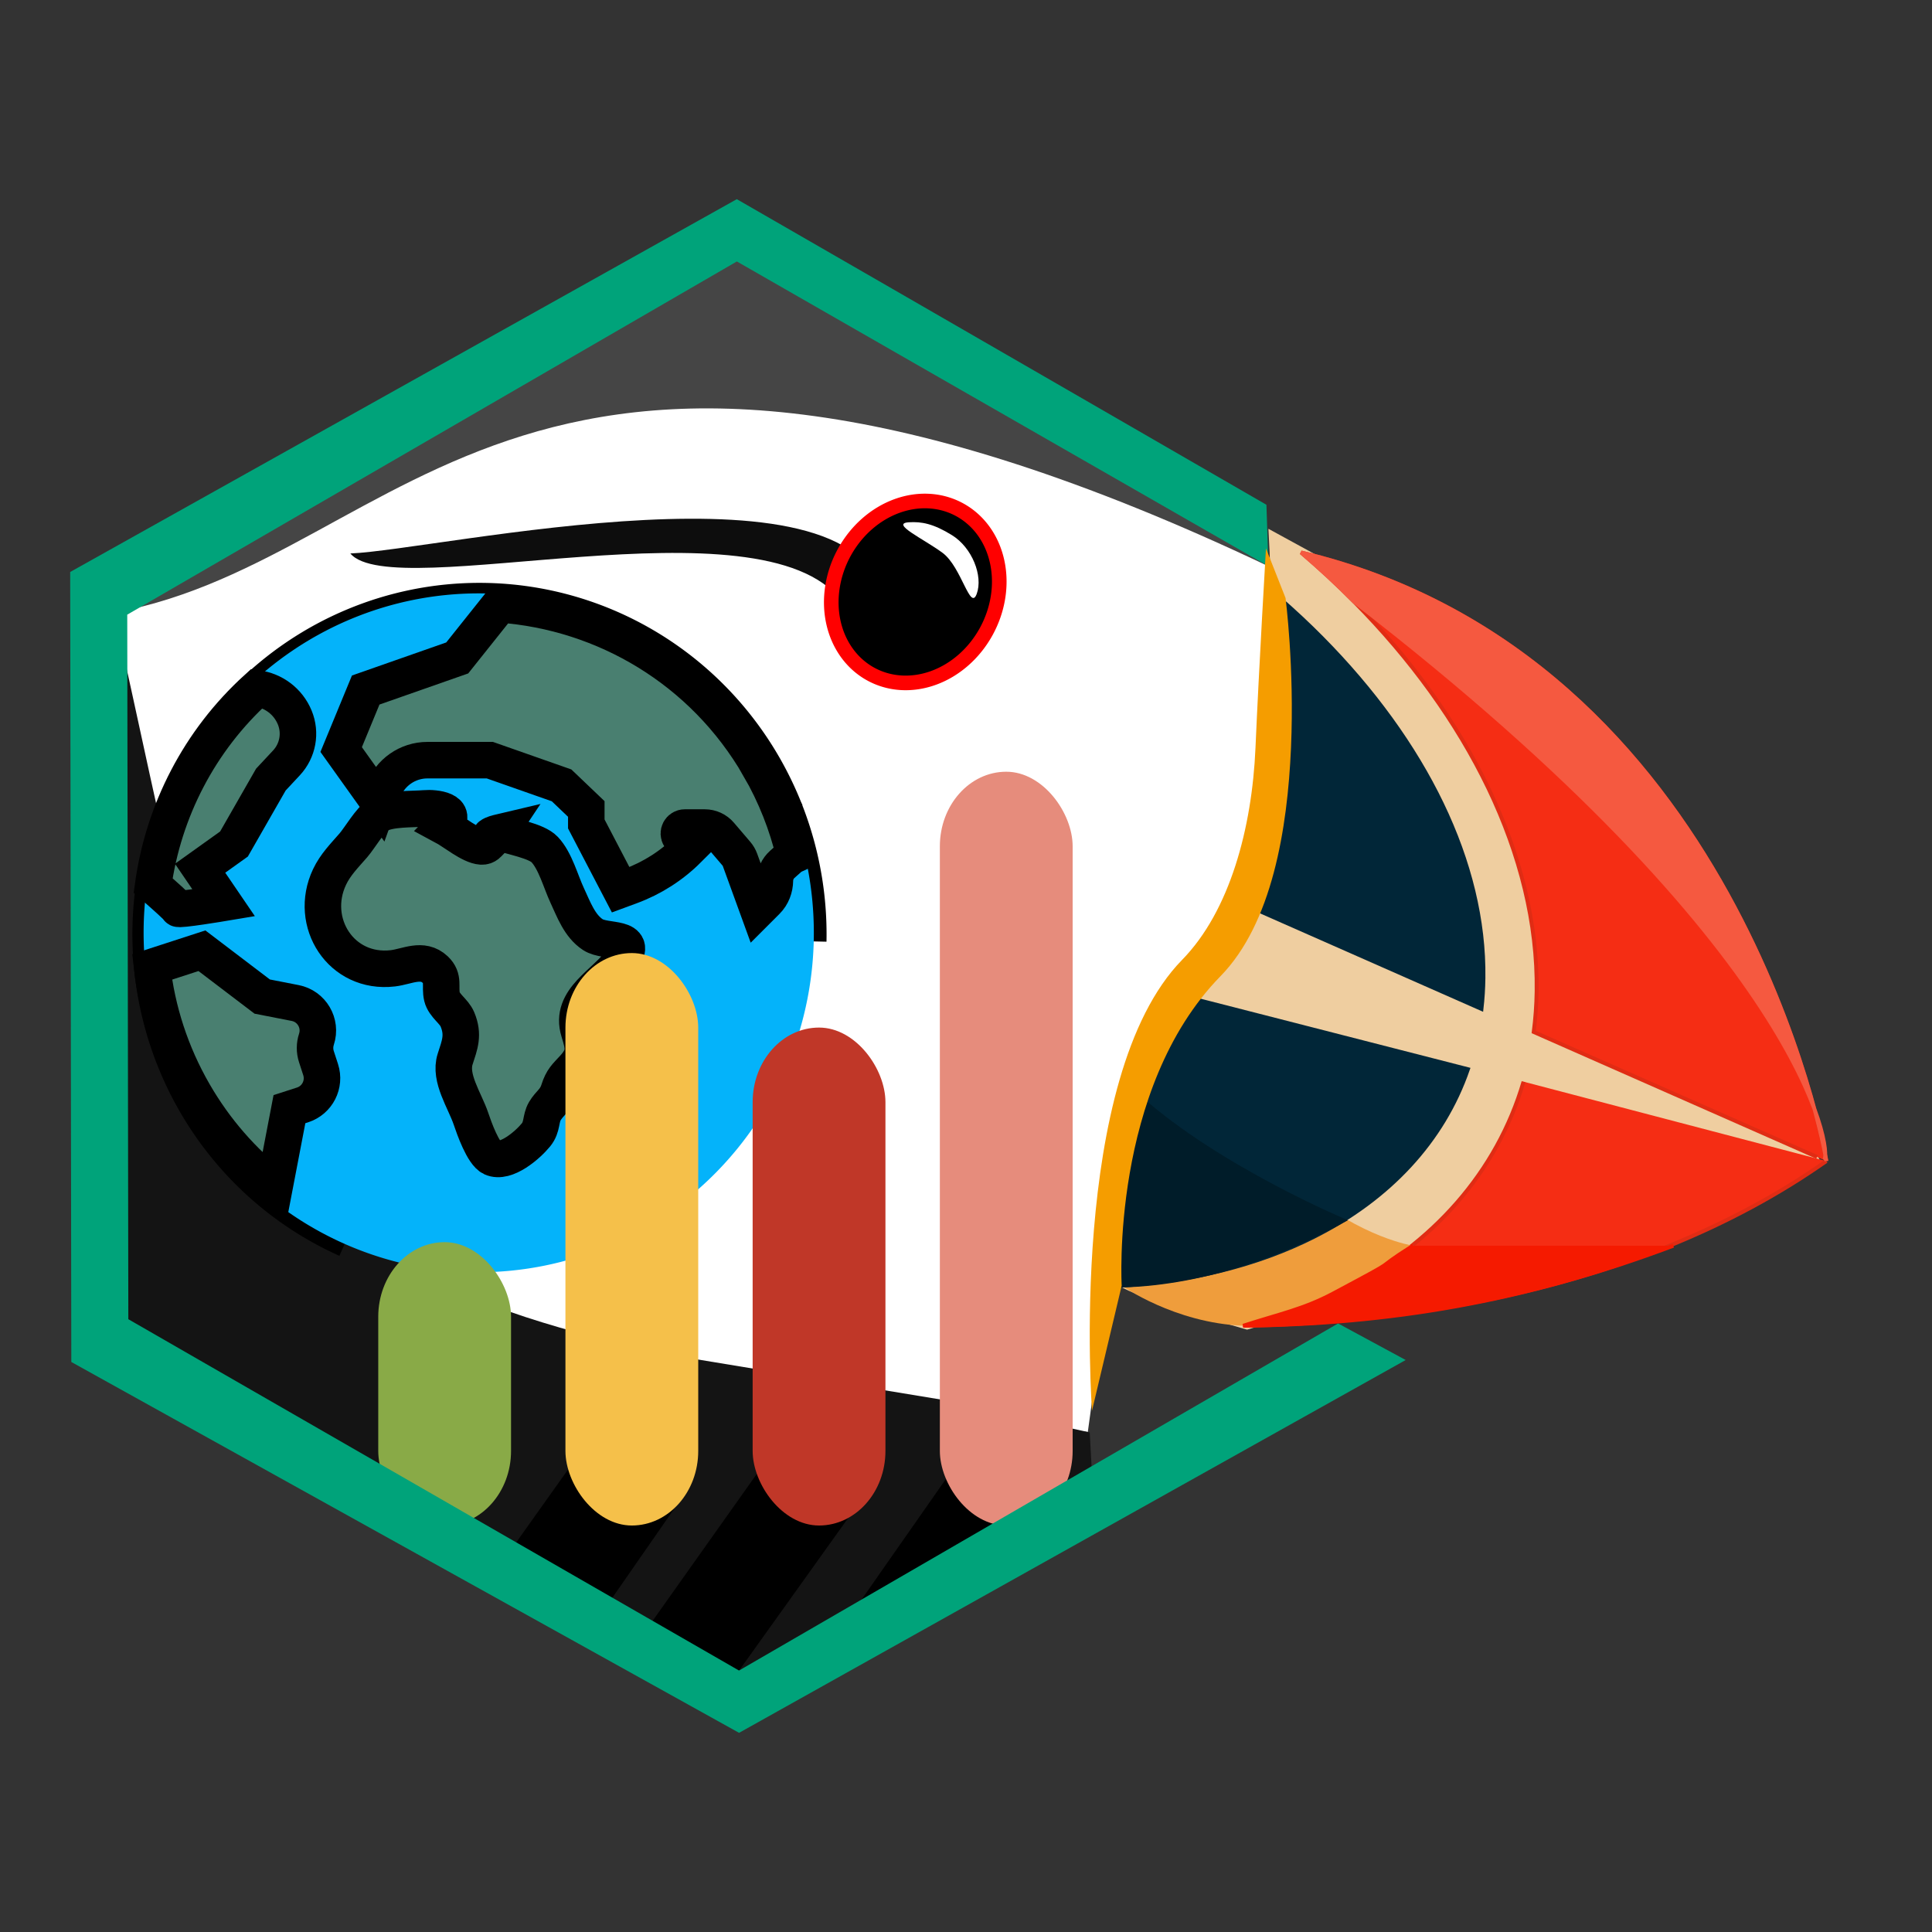 <?xml version="1.0" encoding="UTF-8" standalone="no"?>
<svg
   xmlns:dc="http://purl.org/dc/elements/1.1/"
   xmlns:cc="http://creativecommons.org/ns#"
   xmlns:rdf="http://www.w3.org/1999/02/22-rdf-syntax-ns#"
   xmlns:svg="http://www.w3.org/2000/svg"
   xmlns="http://www.w3.org/2000/svg"
   xmlns:sodipodi="http://sodipodi.sourceforge.net/DTD/sodipodi-0.dtd"
   xmlns:inkscape="http://www.inkscape.org/namespaces/inkscape"
   width="500"
   height="500"
   viewBox="0 0 132.292 132.292"
   version="1.1"
   id="svg8"
   inkscape:version="1.0rc1 (1.0rc1+100)"
   sodipodi:docname="logo.svg"
   inkscape:export-filename="/home/alexis/Documents/doc Alexis Merot/Mon_aide_memoire/images/logo/logo.png"
   inkscape:export-xdpi="96"
   inkscape:export-ydpi="96">
  <rect x="0" y="0" width="132.292" height="132.292" fill="#333333" stroke="none"/>
  <defs
     id="defs2"><inkscape:path-effect
   effect="perspective-envelope"
   up_left_point="172.85,-106.074"
   up_right_point="289.598,-106.074"
   down_left_point="170.55,17.33"
   down_right_point="289.598,17.33"
   id="path-effect2230"
   is_visible="true"
   lpeversion="1"
   deform_type="perspective"
   horizontal_mirror="false"
   vertical_mirror="false"
   overflow_perspective="false" />
<inkscape:path-effect
   effect="perspective-envelope"
   up_left_point="9.503,-76.351"
   up_right_point="63.695,-76.351"
   down_left_point="9.503,13.824"
   down_right_point="63.695,13.824"
   id="path-effect2228"
   is_visible="true"
   lpeversion="1"
   deform_type="perspective"
   horizontal_mirror="false"
   vertical_mirror="false"
   overflow_perspective="false" />
<inkscape:path-effect
   effect="powerstroke"
   id="path-effect2186"
   is_visible="true"
   lpeversion="1"
   offset_points="1,0.132"
   sort_points="true"
   interpolator_type="CubicBezierJohan"
   interpolator_beta="0.2"
   start_linecap_type="zerowidth"
   linejoin_type="extrp_arc"
   miter_limit="4"
   scale_width="1"
   end_linecap_type="zerowidth" />
<inkscape:path-effect
   effect="powerstroke"
   id="path-effect2051"
   is_visible="true"
   lpeversion="1"
   offset_points="1,0.132"
   sort_points="true"
   interpolator_type="CubicBezierJohan"
   interpolator_beta="0.2"
   start_linecap_type="zerowidth"
   linejoin_type="extrp_arc"
   miter_limit="4"
   scale_width="1"
   end_linecap_type="zerowidth" />
<inkscape:path-effect
   effect="powerstroke"
   id="path-effect2047"
   is_visible="true"
   lpeversion="1"
   offset_points="0,0.132"
   sort_points="true"
   interpolator_type="CubicBezierJohan"
   interpolator_beta="0.2"
   start_linecap_type="zerowidth"
   linejoin_type="extrp_arc"
   miter_limit="4"
   scale_width="1"
   end_linecap_type="zerowidth" />
<inkscape:path-effect
   effect="powerstroke"
   id="path-effect2041"
   is_visible="true"
   lpeversion="1"
   offset_points="1,0.132"
   sort_points="true"
   interpolator_type="CubicBezierJohan"
   interpolator_beta="0.2"
   start_linecap_type="zerowidth"
   linejoin_type="extrp_arc"
   miter_limit="4"
   scale_width="1"
   end_linecap_type="zerowidth" />
<marker
   inkscape:isstock="true"
   style="overflow:visible;"
   id="marker1851"
   refX="0.0"
   refY="0.0"
   orient="auto"
   inkscape:stockid="Arrow1Send">
  <path
     transform="scale(0.2) rotate(180) translate(6,0)"
     style="fill-rule:evenodd;stroke:#000000;stroke-width:1pt;stroke-opacity:1;fill:#000000;fill-opacity:1"
     d="M 0.0,0.0 L 5.0,-5.0 L -12.5,0.0 L 5.0,5.0 L 0.0,0.0 z "
     id="path1849" />
</marker>
<marker
   inkscape:isstock="true"
   style="overflow:visible;"
   id="marker1775"
   refX="0.0"
   refY="0.0"
   orient="auto"
   inkscape:stockid="Arrow1Send">
  <path
     transform="scale(0.2) rotate(180) translate(6,0)"
     style="fill-rule:evenodd;stroke:#000000;stroke-width:1pt;stroke-opacity:1;fill:#000000;fill-opacity:1"
     d="M 0.0,0.0 L 5.0,-5.0 L -12.5,0.0 L 5.0,5.0 L 0.0,0.0 z "
     id="path1773" />
</marker>
<marker
   inkscape:isstock="true"
   style="overflow:visible;"
   id="marker1721"
   refX="0.0"
   refY="0.0"
   orient="auto"
   inkscape:stockid="Arrow1Send">
  <path
     transform="scale(0.2) rotate(180) translate(6,0)"
     style="fill-rule:evenodd;stroke:#000000;stroke-width:1pt;stroke-opacity:1;fill:#000000;fill-opacity:1"
     d="M 0.0,0.0 L 5.0,-5.0 L -12.5,0.0 L 5.0,5.0 L 0.0,0.0 z "
     id="path1719" />
</marker>
<marker
   inkscape:stockid="Arrow1Mend"
   orient="auto"
   refY="0.0"
   refX="0.0"
   id="Arrow1Mend"
   style="overflow:visible;"
   inkscape:isstock="true">
  <path
     id="path1260"
     d="M 0.0,0.0 L 5.0,-5.0 L -12.5,0.0 L 5.0,5.0 L 0.0,0.0 z "
     style="fill-rule:evenodd;stroke:#000000;stroke-width:1pt;stroke-opacity:1;fill:#000000;fill-opacity:1"
     transform="scale(0.4) rotate(180) translate(10,0)" />
</marker>
<marker
   inkscape:stockid="SemiCircleOut"
   orient="auto"
   refY="0.0"
   refX="0.0"
   id="SemiCircleOut"
   style="overflow:visible"
   inkscape:isstock="true">
  <path
     id="path1432"
     d="M -2.5,-0.809 C -2.5,1.951 -4.74,4.191 -7.5,4.191 L -7.5,-5.809 C -4.74,-5.809 -2.5,-3.569 -2.5,-0.809 z "
     style="fill-rule:evenodd;stroke:#000000;stroke-width:1pt;stroke-opacity:1;fill:#000000;fill-opacity:1"
     transform="scale(0.6) translate(7.125,0.763)" />
</marker>
<marker
   inkscape:stockid="DotS"
   orient="auto"
   refY="0.0"
   refX="0.0"
   id="DotS"
   style="overflow:visible"
   inkscape:isstock="true">
  <path
     id="path1318"
     d="M -2.5,-1.0 C -2.5,1.76 -4.74,4.0 -7.5,4.0 C -10.26,4.0 -12.5,1.76 -12.5,-1.0 C -12.5,-3.76 -10.26,-6.0 -7.5,-6.0 C -4.74,-6.0 -2.5,-3.76 -2.5,-1.0 z "
     style="fill-rule:evenodd;stroke:#000000;stroke-width:1pt;stroke-opacity:1;fill:#000000;fill-opacity:1"
     transform="scale(0.2) translate(7.4, 1)" />
</marker>
<style
   id="style2053"
   type="text/css"><![CDATA[
    .fil4 {fill:#363435;fill-rule:nonzero}
    .fil1 {fill:#4C4C4D;fill-rule:nonzero}
    .fil0 {fill:#737576;fill-rule:nonzero}
    .fil2 {fill:#FEFEFE;fill-rule:nonzero}
    .fil3 {fill:url(#id0)}
   ]]></style>
<radialGradient
   fy="7187.93"
   fx="6829.6"
   r="1721.83"
   cy="7187.93"
   cx="6829.6"
   gradientUnits="userSpaceOnUse"
   id="id0"
   gradientTransform="matrix(0.025,0,0,0.025,45.861,-159.642)">
  <stop
     id="stop2055"
     style="stop-color:#95979A"
     offset="0" />
  <stop
     id="stop2057"
     style="stop-color:#EAE8E9"
     offset="1" />
</radialGradient>
<clipPath
   clipPathUnits="userSpaceOnUse"
   id="clipPath18">
  <path
     d="M 0,500 H 700 V 0 H 0 Z"
     id="path16" />
</clipPath>

	
	
	
	
	
















	
	
	
	
	















</defs>
  <sodipodi:namedview
     inkscape:snap-global="true"
     width="500px"
     units="px"
     id="base"
     pagecolor="#ffffff"
     bordercolor="#666666"
     borderopacity="1.0"
     inkscape:pageopacity="1"
     inkscape:pageshadow="2"
     inkscape:zoom="0.70710678"
     inkscape:cx="154.86599"
     inkscape:cy="287.74442"
     inkscape:document-units="mm"
     inkscape:current-layer="layer12"
     inkscape:document-rotation="0"
     showgrid="false"
     inkscape:window-width="1920"
     inkscape:window-height="1043"
     inkscape:window-x="0"
     inkscape:window-y="0"
     inkscape:window-maximized="1">
    <inkscape:grid
       type="xygrid"
       id="grid901" />
  </sodipodi:namedview>
  <g
     style="display:none"
     inkscape:groupmode="layer"
     id="layer5"
     inkscape:label="logo 1">
    <g
       style="display:inline"
       inkscape:groupmode="layer"
       id="layer15"
       inkscape:label="graduation" />
    <g
       inkscape:groupmode="layer"
       id="layer9"
       inkscape:label="hexagone contour"
       style="display:inline" />
    <g
       inkscape:groupmode="layer"
       id="layer6"
       inkscape:label="hexagone fond"
       style="display:inline" />
    <g
       inkscape:groupmode="layer"
       id="layer8"
       inkscape:label="carte eau"
       style="display:inline" />
    <g
       inkscape:groupmode="layer"
       id="layer10"
       inkscape:label="carte sol"
       style="display:inline" />
    <g
       inkscape:groupmode="layer"
       id="layer11"
       inkscape:label="graphique"
       style="display:inline" />
    <g
       inkscape:groupmode="layer"
       id="layer14"
       inkscape:label="bird"
       style="display:inline" />
    <g
       transform="translate(-135.254)"
       id="g1847">
      <path
         inkscape:connector-curvature="0"
         d="M 66.045,0.144 8.936,33.232 9.037,99.234 66.247,132.147 123.355,99.06 123.255,33.058 Z m 0.005,3.47 54.202,31.183 0.095,62.532 L 66.241,128.677 12.04,97.494 11.944,34.963 Z"
         style="display:inline;fill:#1d1e1d;fill-opacity:1;stroke:none;stroke-width:1.897;stroke-linecap:round;stroke-miterlimit:4;stroke-dasharray:none;stroke-opacity:1"
         id="path1130" />
      <path
         d="M 99.61,123.035 33.61,123.571 0.146,66.682 32.682,9.257 98.681,8.72 132.146,65.61 Z"
         sodipodi:type="star"
         style="display:inline;fill:#e3e2db;fill-opacity:1;stroke:none;stroke-width:1.897;stroke-linecap:round;stroke-miterlimit:4;stroke-dasharray:none;stroke-opacity:1"
         id="path1172"
         sodipodi:sides="6"
         sodipodi:cx="66.145836"
         sodipodi:cy="66.145836"
         sodipodi:r1="66.001923"
         sodipodi:r2="57.15934"
         sodipodi:arg1="1.0390723"
         sodipodi:arg2="1.562671"
         inkscape:flatsided="true"
         inkscape:rounded="3.46945e-18"
         inkscape:randomized="0"
         transform="matrix(-0.006,0.947,-0.947,-0.006,129.226,3.893)" />
      <path
         d="M 99.61,123.035 33.61,123.571 0.146,66.682 32.682,9.257 98.681,8.72 132.146,65.61 Z"
         transform="matrix(-0.006,0.947,-0.947,-0.006,129.226,3.893)"
         inkscape:randomized="0"
         inkscape:rounded="3.46945e-18"
         inkscape:flatsided="true"
         sodipodi:arg2="1.562671"
         sodipodi:arg1="1.0390723"
         sodipodi:r2="57.15934"
         sodipodi:r1="66.001923"
         sodipodi:cy="66.145836"
         sodipodi:cx="66.145836"
         sodipodi:sides="6"
         id="path1189"
         style="display:inline;fill:#b3d276;fill-opacity:1;stroke:none;stroke-width:1.897;stroke-linecap:round;stroke-miterlimit:4;stroke-dasharray:none;stroke-opacity:1"
         sodipodi:type="star" />
      <path
         inkscape:connector-curvature="0"
         d="m 11.95,34.96 -0.006,0.003 0.095,62.531 3.208,-1.858 -3.208,-1.845 v -5.29e-4 z m 0.089,58.83 3.208,1.846 h 5.29e-4 l 50.888,-29.474 54.211,31.167 -0.006,-3.707 -54.205,-31.164 z m 0,3.704 v 5.29e-4 l 54.202,31.183 z"
         style="display:inline;fill:#ffffff;fill-opacity:1;stroke:none;stroke-width:1.797;stroke-linecap:round;stroke-miterlimit:4;stroke-dasharray:none;stroke-opacity:1"
         id="path1197" />
      <path
         sodipodi:nodetypes="ccccc"
         inkscape:connector-curvature="0"
         d="M 120.347,97.329 66.137,66.162 12.04,97.494 66.241,128.677 120.347,97.329"
         style="display:inline;fill:#6aacd2;fill-opacity:1;stroke:none;stroke-width:1.797;stroke-linecap:round;stroke-miterlimit:4;stroke-dasharray:none;stroke-opacity:1"
         id="path1191" />
      <path
         sodipodi:nodetypes="cssssccc"
         inkscape:connector-curvature="0"
         id="path3002"
         d="m 36.655,83.216 c 5.827,2.013 -2.027,5.981 -0.462,6.23 7.052,1.123 3.975,5.594 6.871,5.712 2.912,0.119 -9.321,6.382 -8.206,7.268 2.656,2.113 2.314,5.891 -0.879,6.343 -1.17,0.166 -2.488,-0.298 -3.432,-0.551 L 12.04,97.494 Z"
         style="display:inline;fill:#d6b998;fill-opacity:1;stroke:none;stroke-width:0.265px;stroke-linecap:butt;stroke-linejoin:miter;stroke-opacity:1" />
      <path
         inkscape:connector-curvature="0"
         id="path3005"
         d="m 62.224,96.042 c -16.637,-0.542 -2.509,7.415 -2.916,9.051 -0.626,2.515 -5.098,1.362 -6.313,3.184 -1.217,1.825 4.081,14.006 5.517,15.614 2.697,3.02 4.487,-7.698 5.113,-8.038 2.99,-1.622 8.839,5.467 12.588,3.836 1.628,-0.709 2.854,-3.097 4.681,-4.01 6.876,-3.438 2.486,-3.833 -0.282,-7.985 -0.897,-1.346 0.168,-3.708 -1.175,-4.712 -5.344,-3.996 -6.102,3.021 -8.448,1.841 -4.512,-2.27 8.817,-12.613 -8.764,-8.78 z"
         style="display:inline;fill:#d6b998;fill-opacity:1;stroke:none;stroke-width:0.265px;stroke-linecap:butt;stroke-linejoin:miter;stroke-opacity:1" />
      <path
         sodipodi:nodetypes="cccssssc"
         inkscape:connector-curvature="0"
         id="path3007"
         d="M 91.92,113.791 120.347,97.329 100.498,85.948 c -6.618,3.489 -0.209,2.068 -1.829,4.494 -0.249,0.373 -1.215,-0.138 -4.55,1.898 -9.377,5.725 -0.679,7.63 0.645,10.941 0.647,1.619 -8.845,-5.406 -9.315,-1.646 -2.285,18.281 3.718,5.997 6.471,12.156 z"
         style="display:inline;fill:#d6b998;fill-opacity:1;stroke:none;stroke-width:0.265px;stroke-linecap:butt;stroke-linejoin:miter;stroke-opacity:1" />
      <path
         sodipodi:nodetypes="cccssssssssssssssssc"
         inkscape:connector-curvature="0"
         id="path3009"
         d="M 89.468,79.537 66.137,66.162 44.941,78.409 c -0.435,4.018 0.281,7.926 5.508,5.835 1.413,-0.565 0.02,-3.121 2.62,-3.997 0.708,-0.238 1.309,1.399 2.045,1.645 1.268,0.423 1.906,-0.841 2.968,-1.107 1.251,-0.313 2.533,0.06 3.701,-0.332 1.278,-0.43 2.893,1.029 1.771,2.133 -0.578,0.569 -2.204,1.137 -2.522,1.69 -0.437,0.76 0.433,0.745 -0.272,1.274 -0.845,0.634 -3.981,1.591 -2.68,1.951 1.447,0.4 2.98,-0.623 4.164,-1.215 0.642,-0.321 1.493,-0.328 2.145,-0.654 2.958,-1.479 1.48,-7.327 3.214,-9.062 0.896,-0.896 1.298,3.034 2.547,2.823 5.575,-0.944 2.179,-0.831 3.942,2.849 0.939,1.962 5.652,0.46 6.914,0.039 0.894,-0.298 7.052,1.531 9.475,1.531 3.19,0 -0.423,-2.951 -1.013,-4.276 z"
         style="display:inline;fill:#d6b998;fill-opacity:1;stroke:none;stroke-width:0.265px;stroke-linecap:butt;stroke-linejoin:miter;stroke-opacity:1" />
      <path
         inkscape:connector-curvature="0"
         id="path3011"
         d="m 62.789,100.898 c -1.234,3.012 0.983,2.97 0.007,5.898 -1.372,4.115 4.701,4.083 6.989,5.195 0.731,0.355 1.204,1.362 2.212,1.564 0.296,0.059 1.011,-0.653 1.102,-0.923 1.103,-3.257 -3.194,-1.614 -4.023,-3.226 -0.495,-0.962 1.034,-2.613 0.58,-3.99 -0.389,-1.181 -0.88,-2.218 -1.258,-3.36 -0.6,-1.812 -4.955,-2.276 -5.608,-1.157 z"
         style="display:inline;fill:#008d48;fill-opacity:1;stroke:none;stroke-width:0.265px;stroke-linecap:butt;stroke-linejoin:miter;stroke-opacity:1" />
      <path
         inkscape:connector-curvature="0"
         id="path3013"
         d="m 97.227,108.477 c 0.258,-1.698 -2.432,-5.111 0.26,-6.009 0.187,-0.062 0.492,-0.452 0.75,-0.34 0.837,0.361 1.257,1.488 2.361,1.709 0.979,0.196 1.932,-0.167 2.185,1.098 0.485,2.425 -1.023,2.243 -2.521,2.992 -1.16,0.58 -1.625,1.707 -3.035,0.55 z"
         style="display:inline;fill:#008d48;fill-opacity:1;stroke:none;stroke-width:0.265px;stroke-linecap:butt;stroke-linejoin:miter;stroke-opacity:1" />
      <path
         inkscape:connector-curvature="0"
         id="path3017"
         d="m 98.068,94.877 c -0.171,2.608 1.975,1.634 3.29,2.074 0.766,0.256 1.425,1.032 2.235,1.302 1.048,0.349 1.77,-0.334 2.486,-0.805 4.386,-2.886 1.593,-1.551 0.032,-4.705 -0.489,-0.988 0.277,-2.37 -0.822,-3.188 -0.418,-0.311 -2.047,-1.156 -2.467,-0.876 -0.984,0.654 0.127,3.527 0.901,4.018 0.437,0.277 1.374,0.204 1.68,0.747 0.203,0.359 -1.115,1.302 -1.363,1.429 -2.01,1.029 -2.704,-2.443 -3.898,-2.045 -1.359,0.453 0.205,1.413 -0.108,1.459 -0.879,0.129 -1.527,-0.333 -1.966,0.591 z"
         style="display:inline;fill:#008d48;fill-opacity:1;stroke:none;stroke-width:0.265px;stroke-linecap:butt;stroke-linejoin:miter;stroke-opacity:1" />
      <path
         sodipodi:nodetypes="cssssc"
         inkscape:connector-curvature="0"
         id="path3019"
         d="m 17.166,99.882 c 2.236,-2.186 4.609,0.962 7.411,0.402 1.699,-0.34 2.406,-2.429 3.568,-3.589 1.045,-1.044 4,1.022 5.461,0.3 3.647,-1.803 3.216,-3.059 6.8,-1.219 0.783,0.402 1.658,0.027 2.515,0.378"
         style="display:inline;fill:#000000;fill-opacity:0;stroke:#6aacd2;stroke-width:1;stroke-linecap:round;stroke-linejoin:miter;stroke-miterlimit:4;stroke-dasharray:none;stroke-opacity:1" />
      <path
         sodipodi:nodetypes="csssc"
         inkscape:connector-curvature="0"
         id="path3021"
         d="m 28.651,96.406 c 1.513,-0.08 1.238,-1.877 2.159,-2.568 0.894,-0.67 2.288,-1.104 3.045,-1.813 0.303,-0.284 0.536,-1.015 0.724,-1.391 0.374,-0.749 1.064,-1.096 1.557,-1.595"
         style="display:inline;fill:#000000;fill-opacity:0;stroke:#6aacd2;stroke-width:1;stroke-linecap:round;stroke-linejoin:miter;stroke-miterlimit:4;stroke-dasharray:none;stroke-opacity:1" />
      <path
         sodipodi:nodetypes="cssssc"
         inkscape:connector-curvature="0"
         id="path3023"
         d="m 32.107,97.062 c 0.174,-0.09 0.077,-0.227 0.298,-0.449 0.353,-0.354 0.679,-0.699 0.994,-1.093 0.258,-0.323 0.345,-0.957 0.689,-1.183 0.907,-0.598 1.624,-0.428 2.172,-1.524 0.573,-1.146 -0.408,-2.031 0.998,-3.393"
         style="display:inline;fill:#000000;fill-opacity:0;stroke:#6aacd2;stroke-width:1;stroke-linecap:round;stroke-linejoin:miter;stroke-miterlimit:4;stroke-dasharray:none;stroke-opacity:1" />
      <path
         inkscape:connector-curvature="0"
         id="path3025"
         d="m 34.904,96.379 c 0.177,0.364 0.553,0.482 0.853,0.706 0.85,0.636 1.068,0.098 1.806,0.393 0.73,0.292 1.12,1.171 1.451,1.722"
         style="display:inline;fill:#000000;fill-opacity:0;stroke:#6aacd2;stroke-width:1;stroke-linecap:round;stroke-linejoin:miter;stroke-miterlimit:4;stroke-dasharray:none;stroke-opacity:1" />
      <path
         inkscape:connector-curvature="0"
         id="path3027"
         d="m 38.341,94.827 c 0.109,-0.104 0.221,-0.203 0.326,-0.312 0.098,-0.101 0.263,-0.49 0.394,-0.559 0.21,-0.11 0.508,-0.151 0.686,-0.329 0.275,-0.275 0.41,-0.695 0.627,-1.021 0.145,-0.218 0.432,-0.297 0.573,-0.45"
         style="display:inline;fill:#000000;fill-opacity:0;stroke:#6aacd2;stroke-width:1;stroke-linecap:round;stroke-linejoin:miter;stroke-miterlimit:4;stroke-dasharray:none;stroke-opacity:1" />
      <path
         inkscape:connector-curvature="0"
         id="path3041"
         d="m 102.535,99.055 c -3.379,-0.214 -1.033,4.644 1.461,3.374 1.901,-0.968 -0.459,-3.182 -1.461,-3.374 z"
         style="display:inline;fill:none;stroke:#000000;stroke-width:0.265px;stroke-linecap:butt;stroke-linejoin:miter;stroke-opacity:1" />
      <path
         inkscape:connector-curvature="0"
         id="path3043"
         d="m 103.791,99.809 c 0.674,-0.154 1.029,-0.728 1.63,-0.929 0.083,-0.028 2.227,0.581 2.591,0.654 1.43,0.286 3.173,-0.445 4.412,-0.445"
         style="display:inline;fill:none;stroke:#000000;stroke-width:0.265px;stroke-linecap:butt;stroke-linejoin:miter;stroke-opacity:1" />
      <path
         inkscape:connector-curvature="0"
         id="path3045"
         d="m 107.103,99.442 c -0.821,1.169 -1.009,3.475 -0.12,4.528"
         style="display:inline;fill:none;stroke:#000000;stroke-width:0.265px;stroke-linecap:butt;stroke-linejoin:miter;stroke-opacity:1" />
      <path
         inkscape:connector-curvature="0"
         id="path3047"
         d="m 109.258,99.74 c -0.029,1.012 -0.148,2.771 0.292,3.336"
         style="display:inline;fill:none;stroke:#000000;stroke-width:0.265px;stroke-linecap:butt;stroke-linejoin:miter;stroke-opacity:1" />
      <path
         inkscape:connector-curvature="0"
         id="path3049"
         d="m 111.341,99.265 c -0.705,0.965 -0.104,2.075 0.05,2.85"
         style="display:inline;fill:none;stroke:#000000;stroke-width:0.265px;stroke-linecap:butt;stroke-linejoin:miter;stroke-opacity:1" />
      <path
         inkscape:connector-curvature="0"
         id="path3051"
         d="m 112.425,99.089 c 1.316,-1.101 2.148,-2.704 3.973,-3.428"
         style="display:inline;fill:none;stroke:#000000;stroke-width:0.265px;stroke-linecap:butt;stroke-linejoin:miter;stroke-opacity:1" />
      <path
         inkscape:connector-curvature="0"
         id="path3053"
         d="m 112.425,99.089 c 0.827,-0.142 1.534,0.58 2.284,0.792"
         style="display:inline;fill:none;stroke:#000000;stroke-width:0.265px;stroke-linecap:butt;stroke-linejoin:miter;stroke-opacity:1" />
      <path
         inkscape:connector-curvature="0"
         id="path3055"
         d="m 113.984,97.706 c 0.777,0.053 1.536,0.507 2.18,0.816"
         style="display:inline;fill:none;stroke:#000000;stroke-width:0.265px;stroke-linecap:butt;stroke-linejoin:miter;stroke-opacity:1" />
      <path
         inkscape:connector-curvature="0"
         id="path3057"
         d="m 115.332,96.519 c 0.885,0.348 1.305,0.926 2.293,0.926"
         style="display:inline;fill:none;stroke:#000000;stroke-width:0.265px;stroke-linecap:butt;stroke-linejoin:miter;stroke-opacity:1" />
      <path
         inkscape:connector-curvature="0"
         id="path3059"
         d="m 109.258,99.74 c -1,-0.439 -0.832,-1.576 -0.882,-2.122"
         style="display:inline;fill:none;stroke:#000000;stroke-width:0.265px;stroke-linecap:butt;stroke-linejoin:miter;stroke-opacity:1" />
      <path
         inkscape:connector-curvature="0"
         id="path3061"
         d="m 110.286,99.317 c 0.113,-0.333 0.063,-2.062 -0.307,-1.526"
         style="display:inline;fill:none;stroke:#000000;stroke-width:0.265px;stroke-linecap:butt;stroke-linejoin:miter;stroke-opacity:1" />
      <path
         inkscape:connector-curvature="0"
         id="path3063"
         d="m 112.425,99.089 c -0.211,-0.085 -0.374,-1.05 -0.206,-1.313 1.01,-1.589 2.24,-0.92 0.314,-2.828"
         style="display:inline;fill:none;stroke:#000000;stroke-width:0.265px;stroke-linecap:butt;stroke-linejoin:miter;stroke-opacity:1" />
      <path
         inkscape:connector-curvature="0"
         id="path3065"
         d="m 102.147,102.437 c 1.477,3.692 -5.321,5.324 -5.321,8.593"
         style="display:inline;fill:none;stroke:#000000;stroke-width:0.265px;stroke-linecap:butt;stroke-linejoin:miter;stroke-opacity:1" />
      <path
         inkscape:connector-curvature="0"
         id="path3067"
         d="m 100.858,100.504 c -1.602,0.004 -3.192,-0.139 -4.455,-1.221 -1.022,-0.875 -1.195,-3.353 -3.022,-2.814 -0.431,0.127 -0.823,0.374 -1.07,0.744 -1.766,2.649 2.111,3.825 2.834,5.878 0.073,0.207 0.281,0.703 0.137,0.892 -1.1,1.451 -5.101,-3.267 -7.334,-2.151 -1.109,0.554 -1.896,4.182 -2.467,5.323 -1.237,2.474 -7.035,4.037 -9.318,2.327"
         style="display:inline;fill:none;stroke:#000000;stroke-width:0.265px;stroke-linecap:butt;stroke-linejoin:miter;stroke-opacity:1" />
      <path
         sodipodi:nodetypes="csssc"
         inkscape:connector-curvature="0"
         id="path3069"
         d="m 93.257,103.821 c -0.729,0.571 -1.121,1.67 -1.832,2.24 -0.265,0.212 -1.011,0.488 -1.164,0.792 -0.15,0.299 -0.135,1.327 0.047,1.651 0.291,0.519 2.186,0.461 3.054,2.493"
         style="display:inline;fill:none;stroke:#000000;stroke-width:0.265px;stroke-linecap:butt;stroke-linejoin:miter;stroke-opacity:1" />
      <path
         sodipodi:nodetypes="cc"
         inkscape:connector-curvature="0"
         id="path3071"
         d="m 94.65,104.29 c 0.41,0.915 0.707,2.216 1.389,2.897"
         style="display:inline;fill:none;stroke:#000000;stroke-width:0.265px;stroke-linecap:butt;stroke-linejoin:miter;stroke-opacity:1" />
      <path
         inkscape:connector-curvature="0"
         id="path3073"
         d="m 103.842,102.493 c 0.081,1.154 0.923,1.954 1.325,2.965"
         style="display:inline;fill:none;stroke:#000000;stroke-width:0.265px;stroke-linecap:butt;stroke-linejoin:miter;stroke-opacity:1" />
      <path
         inkscape:connector-curvature="0"
         id="path3075"
         d="m 101.542,99.189 c 0.248,0.488 0.43,1.236 1.004,1.434 0.631,-0.185 -0.07,-0.794 0.372,-1.377"
         style="display:inline;fill:none;stroke:#000000;stroke-width:0.265px;stroke-linecap:butt;stroke-linejoin:miter;stroke-opacity:1" />
      <path
         inkscape:connector-curvature="0"
         id="path3077"
         d="m 102.546,100.623 c 0.174,0.134 0.021,0.216 0.067,0.356 0.198,0.594 -0.707,0.872 -0.466,1.457"
         style="display:inline;fill:none;stroke:#000000;stroke-width:0.265px;stroke-linecap:butt;stroke-linejoin:miter;stroke-opacity:1" />
      <path
         inkscape:connector-curvature="0"
         id="path3079"
         d="m 102.594,101.1 c 0.22,-0.013 0.56,0.057 0.693,-0.165 0.027,-0.045 0.029,-0.156 0.066,-0.181 0.063,-0.043 0.179,-0.011 0.253,-0.048 0.416,-0.208 0.407,-0.166 0.731,-0.252"
         style="display:inline;fill:none;stroke:#000000;stroke-width:0.265px;stroke-linecap:butt;stroke-linejoin:miter;stroke-opacity:1" />
      <path
         inkscape:connector-curvature="0"
         id="path3081"
         d="m 104.281,102.276 c -0.545,-0.966 -0.521,-0.398 -1.155,-0.572 -0.214,-0.059 -0.302,-0.181 -0.56,-0.181"
         style="display:inline;fill:none;stroke:#000000;stroke-width:0.265px;stroke-linecap:butt;stroke-linejoin:miter;stroke-opacity:1" />
      <path
         inkscape:connector-curvature="0"
         id="path3085"
         d="m 76.164,109.482 c -0.626,-1.31 -2.225,-1.423 -2.893,-2.373 1.191,-0.315 2.157,-1.279 2.889,-2.216"
         style="display:inline;fill:none;stroke:#000000;stroke-width:0.265px;stroke-linecap:butt;stroke-linejoin:miter;stroke-opacity:1" />
      <path
         inkscape:connector-curvature="0"
         id="path3087"
         d="m 74.69,104.539 c -0.671,0.669 -1.344,1.578 -1.419,2.571 -0.552,-0.477 -0.577,-1.042 -0.729,-1.716"
         style="display:inline;fill:none;stroke:#000000;stroke-width:0.265px;stroke-linecap:butt;stroke-linejoin:miter;stroke-opacity:1" />
      <path
         inkscape:connector-curvature="0"
         id="path3089"
         d="m 70.459,107.09 c 0.414,-1.039 0.799,-0.425 1.318,-0.166 0.431,0.215 1.042,0.07 1.495,0.185 -0.653,0.796 -2.198,0.511 -2.845,1.163"
         style="display:inline;fill:none;stroke:#000000;stroke-width:0.265px;stroke-linecap:butt;stroke-linejoin:miter;stroke-opacity:1" />
      <path
         inkscape:connector-curvature="0"
         id="path3091"
         d="m 71.565,108.891 c 0.898,-0.182 1.611,-0.869 2.453,-1.085"
         style="display:inline;fill:none;stroke:#000000;stroke-width:0.265px;stroke-linecap:butt;stroke-linejoin:miter;stroke-opacity:1" />
      <path
         inkscape:connector-curvature="0"
         id="path3093"
         d="m 71.246,107.786 c -0.289,-0.533 -0.123,-0.82 -0.787,-0.696"
         style="display:inline;fill:none;stroke:#000000;stroke-width:0.265px;stroke-linecap:butt;stroke-linejoin:miter;stroke-opacity:1" />
      <path
         sodipodi:nodetypes="cc"
         inkscape:connector-curvature="0"
         id="path3095"
         d="m 70.924,106.499 c -0.251,-0.626 -0.472,-1.338 -0.472,-1.948"
         style="display:inline;fill:none;stroke:#000000;stroke-width:0.265px;stroke-linecap:butt;stroke-linejoin:miter;stroke-opacity:1" />
      <path
         inkscape:connector-curvature="0"
         id="path3097"
         d="m 71.575,106.716 c 0,-0.33 0,-0.884 0,-1.15"
         style="display:inline;fill:none;stroke:#000000;stroke-width:0.265px;stroke-linecap:butt;stroke-linejoin:miter;stroke-opacity:1" />
      <path
         inkscape:connector-curvature="0"
         id="path3099"
         d="m 73.86,105.424 c -0.102,-0.4 -0.224,-0.834 -0.322,-1.207"
         style="display:inline;fill:none;stroke:#000000;stroke-width:0.265px;stroke-linecap:butt;stroke-linejoin:miter;stroke-opacity:1" />
      <path
         sodipodi:nodetypes="cssc"
         inkscape:connector-curvature="0"
         id="path3101"
         d="m 75.415,105.645 c 0.08,-0.33 -0.162,-0.631 -0.162,-0.934 0,-0.058 0.09,-0.167 0.032,-0.17 -0.198,-0.012 -0.396,-0.002 -0.595,-0.002"
         style="display:inline;fill:none;stroke:#000000;stroke-width:0.265px;stroke-linecap:butt;stroke-linejoin:miter;stroke-opacity:1" />
      <path
         inkscape:connector-curvature="0"
         id="path3103"
         d="m 74.82,106.171 c 0.302,0.627 0.992,0.889 1.296,1.485"
         style="display:inline;fill:none;stroke:#000000;stroke-width:0.265px;stroke-linecap:butt;stroke-linejoin:miter;stroke-opacity:1" />
      <path
         sodipodi:nodetypes="cc"
         inkscape:connector-curvature="0"
         id="path3105"
         d="m 74.552,104.685 c 0.769,-0.849 1.288,-1.04 1.592,-1.821"
         style="display:inline;fill:none;stroke:#000000;stroke-width:0.265px;stroke-linecap:butt;stroke-linejoin:miter;stroke-opacity:1" />
      <path
         sodipodi:nodetypes="cccc"
         inkscape:connector-curvature="0"
         id="path1241"
         d="M 32.224,66.068 67.149,73.476 80.406,42.71 110.326,50.062"
         style="display:inline;fill:none;stroke:#97215f;stroke-width:2.665;stroke-linecap:butt;stroke-linejoin:miter;stroke-miterlimit:4;stroke-dasharray:none;stroke-opacity:1" />
      <path
         sodipodi:nodetypes="cc"
         inkscape:connector-curvature="0"
         id="path1243"
         d="M 32.224,66.068 31.504,97.128"
         style="display:inline;fill:none;stroke:#cd0d20;stroke-width:1.965;stroke-linecap:butt;stroke-linejoin:miter;stroke-miterlimit:4;stroke-dasharray:5.895, 1.965;stroke-dashoffset:0;stroke-opacity:1" />
      <circle
         r="8.201"
         cy="65.716"
         cx="32.131"
         id="path1206"
         style="fill:#ffffff;fill-opacity:1;stroke:none;stroke-width:4.127;stroke-linecap:round;stroke-miterlimit:4;stroke-dasharray:none;stroke-opacity:1" />
      <path
         inkscape:connector-curvature="0"
         d="m 38.522,65.716 a 6.391,6.391 0 0 1 -6.391,6.391 6.391,6.391 0 0 1 -6.391,-6.391 6.391,6.391 0 0 1 6.391,-6.391 6.391,6.391 0 0 1 6.391,6.391"
         style="fill:#97215f;fill-opacity:1;stroke:none;stroke-width:3.216;stroke-linecap:round;stroke-miterlimit:4;stroke-dasharray:none;stroke-opacity:1"
         id="circle1208" />
      <path
         style="display:inline;fill:none;stroke:#cd0d20;stroke-width:1.965;stroke-linecap:butt;stroke-linejoin:miter;stroke-miterlimit:4;stroke-dasharray:5.895, 1.965;stroke-dashoffset:0;stroke-opacity:1"
         d="M 66.62,74.535 65.9,105.594"
         id="path1245"
         inkscape:connector-curvature="0" />
      <path
         inkscape:connector-curvature="0"
         id="path1247"
         d="M 80.379,51.251 79.659,82.311"
         style="display:inline;fill:none;stroke:#cd0d20;stroke-width:1.965;stroke-linecap:butt;stroke-linejoin:miter;stroke-miterlimit:4;stroke-dasharray:5.895, 1.965;stroke-dashoffset:0;stroke-opacity:1" />
      <path
         sodipodi:nodetypes="cc"
         style="display:inline;fill:none;stroke:#cd0d20;stroke-width:1.965;stroke-linecap:butt;stroke-linejoin:miter;stroke-miterlimit:4;stroke-dasharray:5.895, 1.965;stroke-dashoffset:0;stroke-opacity:1"
         d="m 110.326,51.649 -0.346,46.142"
         id="path1249"
         inkscape:connector-curvature="0" />
      <circle
         style="fill:#ffffff;fill-opacity:1;stroke:none;stroke-width:4.127;stroke-linecap:round;stroke-miterlimit:4;stroke-dasharray:none;stroke-opacity:1"
         id="circle1701"
         cx="66.831"
         cy="73.35"
         r="8.201" />
      <path
         id="path1703"
         style="fill:#97215f;fill-opacity:1;stroke:none;stroke-width:3.216;stroke-linecap:round;stroke-miterlimit:4;stroke-dasharray:none;stroke-opacity:1"
         d="m 73.222,73.35 a 6.391,6.391 0 0 1 -6.391,6.391 6.391,6.391 0 0 1 -6.391,-6.391 6.391,6.391 0 0 1 6.391,-6.391 6.391,6.391 0 0 1 6.391,6.391"
         inkscape:connector-curvature="0" />
      <circle
         r="8.201"
         cy="42.644"
         cx="80.736"
         id="circle1707"
         style="fill:#ffffff;fill-opacity:1;stroke:none;stroke-width:4.127;stroke-linecap:round;stroke-miterlimit:4;stroke-dasharray:none;stroke-opacity:1" />
      <path
         inkscape:connector-curvature="0"
         d="m 87.127,42.644 a 6.391,6.391 0 0 1 -6.391,6.391 6.391,6.391 0 0 1 -6.391,-6.391 6.391,6.391 0 0 1 6.391,-6.391 6.391,6.391 0 0 1 6.391,6.391"
         style="fill:#97215f;fill-opacity:1;stroke:none;stroke-width:3.216;stroke-linecap:round;stroke-miterlimit:4;stroke-dasharray:none;stroke-opacity:1"
         id="path1709" />
      <circle
         style="fill:#ffffff;fill-opacity:1;stroke:none;stroke-width:4.127;stroke-linecap:round;stroke-miterlimit:4;stroke-dasharray:none;stroke-opacity:1"
         id="circle1713"
         cx="110.31"
         cy="50.185"
         r="8.201" />
      <path
         id="path1715"
         style="fill:#97215f;fill-opacity:1;stroke:none;stroke-width:3.216;stroke-linecap:round;stroke-miterlimit:4;stroke-dasharray:none;stroke-opacity:1"
         d="m 116.701,50.185 a 6.391,6.391 0 0 1 -6.391,6.391 6.391,6.391 0 0 1 -6.391,-6.391 6.391,6.391 0 0 1 6.391,-6.391 6.391,6.391 0 0 1 6.391,6.391"
         inkscape:connector-curvature="0" />
      <path
         id="path46"
         style="fill:#000000;fill-opacity:1;fill-rule:nonzero;stroke:#ffffff;stroke-width:1.378;stroke-miterlimit:4;stroke-dasharray:none;stroke-opacity:1"
         d="m 3.42,18.08 c 2.166,0.147 4.384,0.466 6.549,0.464 0.088,0 0.176,-6.78e-4 0.263,-0.002 l -0.022,-0.108 c 0.302,-0.114 1.026,0.195 1.14,-0.109 C 8.917,17.84 6.357,17.651 3.945,16.701 3.752,16.626 3.659,16.408 3.734,16.216 3.811,16.022 4.027,15.928 4.221,16.004 6.517,16.916 9.069,17.096 11.593,17.611 11.081,17.189 10.434,16.897 9.718,16.643 8.644,16.257 7.446,15.966 6.461,15.342 6.316,15.251 6.274,15.059 6.366,14.916 c 0.09,-0.144 0.282,-0.188 0.427,-0.095 0.862,0.55 2.019,0.845 3.133,1.239 0.971,0.346 1.93,0.782 2.597,1.607 v -0.62 c 8.393,2.551 18.494,-0.428 27.517,0.924 2.509,0.377 5.458,1.892 8.324,2.776 5.459,1.683 10.546,3.383 17.574,3.468 0.545,-1.306 2.254,-1.18 3.469,-2.082 1.136,-0.842 1.376,-2.29 2.774,-2.543 1.976,-0.357 3.938,0.966 6.013,-0.464 -1.986,2.717 -6.599,4.037 -8.094,6.475 7.914,0.91 15.247,-0.193 21.042,0.463 3.962,0.447 7.678,2.755 11.331,4.162 3.774,1.455 7.519,2.826 11.792,3.7 l -0.033,0.1 c 1.629,-0.243 3.259,0.091 4.695,-0.435 0.121,-0.044 0.255,0.02 0.3,0.142 0.043,0.121 -0.02,0.254 -0.141,0.298 -1.534,0.544 -3.123,0.247 -4.58,0.426 0.017,0.112 0.059,0.199 0.223,0.163 l -0.022,0.092 0.003,6.78e-4 c 1.808,0.475 3.646,0.523 5.532,0.92 0.207,0.043 0.34,0.247 0.295,0.453 -0.037,0.182 -0.197,0.306 -0.375,0.306 l -0.08,-0.008 v -6.78e-4 c -1.73,-0.369 -3.519,-0.428 -5.366,-0.881 l 0.011,0.044 c 1.367,1.177 3.742,1.344 5.087,2.543 -2.061,0.209 -4.906,-0.796 -6.938,-1.387 1.096,1.217 2.963,1.662 3.7,3.237 -1.258,0.329 -2.835,-1.015 -4.394,-1.156 -0.095,0.557 0.423,0.502 0.231,1.156 -1.579,-0.262 -2.256,-0.663 -3.93,-1.156 -0.887,-0.042 -0.084,0.19 -0.232,0.694 -1.358,-0.107 -2.421,-0.509 -3.237,-1.156 -0.342,0.042 -0.212,0.558 -0.231,0.925 -1.276,0.042 -2.106,-0.36 -2.775,-0.925 -0.654,-0.038 -0.539,0.694 -1.156,0.693 -0.926,-0.308 -1.869,-0.598 -2.313,-1.388 -0.46,0.157 -0.529,0.704 -0.925,0.925 -1.036,-0.429 -2.246,-0.683 -2.544,-1.849 -0.472,0.298 -0.42,1.12 -1.387,0.925 -1.054,-0.257 -1.741,-0.881 -2.081,-1.85 -1.4,1.57 -4.225,-0.254 -5.55,0.694 -0.588,-0.028 -0.897,-0.336 -0.925,-0.925 -0.409,0.542 -2.359,1.287 -2.545,0 -1.455,1.442 -2.155,-0.478 -3.699,0.693 -0.504,0.042 -0.735,-0.189 -0.693,-0.693 -0.718,-0.025 -0.66,0.727 -1.619,0.462 -0.416,0.03 -0.542,-0.229 -0.463,-0.693 -0.31,0.261 -2.278,1.135 -2.082,-0.231 -0.506,0.263 -0.945,0.596 -1.85,0.463 -0.393,-0.391 0.135,-1.04 0.463,-1.388 -1.486,1.083 -4.208,0.7 -5.318,2.545 -0.27,-0.347 -0.668,-0.566 -0.693,-1.156 -0.763,0.547 -0.897,1.723 -1.851,2.081 -0.46,-0.232 -0.365,-1.022 -1.156,-0.925 -2.175,1.139 -4.039,2.589 -6.937,3.006 -2.385,3.474 -4.005,7.71 -7.862,9.712 h -1.388 c -0.911,-0.098 -0.78,-1.377 -0.462,-2.082 -1.17,0.96 -2.959,1.491 -4.163,0.694 0.089,-5.655 5.849,-7.324 9.019,-10.637 -0.412,-1.078 -1.015,-3.415 0.231,-5.086 -0.98,0.179 -2.245,2.069 -4.163,2.082 -0.636,-0.804 0.088,-2.217 0.693,-2.545 -0.623,-0.229 -1.677,1.091 -3.006,0.925 -0.65,-0.443 0.318,-1.205 0.231,-1.85 -0.373,0.676 -1.192,-0.368 -1.388,0.232 -0.596,-1.43 -2.306,-0.422 -2.774,-2.081 -0.472,0.068 -0.453,0.625 -0.926,0.693 -0.703,-0.145 -1.181,-0.514 -1.156,-1.388 -0.332,0.361 -0.583,0.805 -1.156,0.925 -1.303,-1.434 -3.833,0.187 -4.856,-1.849 -1.479,1.223 -1.571,-0.567 -3.006,-0.232 -0.339,-0.2 -0.733,-0.346 -0.693,-0.925 -0.575,-0.036 -0.716,0.363 -1.156,0.462 -1.125,-1.267 -2.952,-0.422 -3.468,-2.081 -0.847,0.38 -3.519,1.325 -3.469,0.463 -0.093,-0.375 -3.293,0.973 -2.775,-0.232 -0.283,-0.193 -1.627,0.52 -2.775,0.232 -0.549,-0.068 0.258,-0.626 0.463,-0.694 -0.464,-0.298 -1.787,0.516 -3.005,0.231 -0.542,-0.262 0.591,-0.773 0.924,-0.925 -0.784,-0.291 -3.017,0.308 -3.931,0 -0.034,-0.727 0.593,-0.794 1.156,-0.926 C 10.354,22.371 9.164,22.768 7.204,22.597 7.484,21.797 8.37,21.603 9.285,21.44 7.819,20.903 5.356,21.362 3.505,21.21 4.882,19.811 8.126,20.281 10.211,19.591 l 0.022,-0.108 c -0.088,6.78e-4 -0.176,0.002 -0.263,0.002 C 7.714,19.484 5.474,19.16 3.358,19.018 3.099,19.001 2.903,18.777 2.921,18.518 2.938,18.259 3.162,18.064 3.42,18.08"
         inkscape:connector-curvature="0" />
      <rect
         transform="rotate(-29.512)"
         y="141.525"
         x="27.305"
         height="0.496"
         width="0.981"
         id="rect3107"
         style="fill:#000000;fill-opacity:1;stroke:#000000;stroke-width:1;stroke-linecap:round;stroke-miterlimit:4;stroke-dasharray:none;stroke-dashoffset:0;stroke-opacity:1" />
      <rect
         style="fill:#000000;fill-opacity:1;stroke:#000000;stroke-width:0.354;stroke-linecap:round;stroke-miterlimit:4;stroke-dasharray:none;stroke-dashoffset:0;stroke-opacity:1"
         id="rect3109"
         width="0.348"
         height="0.176"
         x="39.985"
         y="143.22"
         transform="rotate(-29.512)" />
      <rect
         transform="rotate(-29.512)"
         y="142.518"
         x="39.997"
         height="0.176"
         width="0.348"
         id="rect3111"
         style="fill:#000000;fill-opacity:1;stroke:#000000;stroke-width:0.354;stroke-linecap:round;stroke-miterlimit:4;stroke-dasharray:none;stroke-dashoffset:0;stroke-opacity:1" />
      <rect
         style="fill:#000000;fill-opacity:1;stroke:#000000;stroke-width:0.354;stroke-linecap:round;stroke-miterlimit:4;stroke-dasharray:none;stroke-dashoffset:0;stroke-opacity:1"
         id="rect3113"
         width="0.348"
         height="0.176"
         x="40.001"
         y="141.678"
         transform="rotate(-29.512)" />
      <rect
         transform="rotate(-29.512)"
         y="141.403"
         x="38.821"
         height="0.176"
         width="0.348"
         id="rect3115"
         style="fill:#000000;fill-opacity:1;stroke:#000000;stroke-width:0.354;stroke-linecap:round;stroke-miterlimit:4;stroke-dasharray:none;stroke-dashoffset:0;stroke-opacity:1" />
      <rect
         style="fill:#000000;fill-opacity:1;stroke:#000000;stroke-width:0.354;stroke-linecap:round;stroke-miterlimit:4;stroke-dasharray:none;stroke-dashoffset:0;stroke-opacity:1"
         id="rect3117"
         width="0.348"
         height="0.176"
         x="38.724"
         y="142.162"
         transform="rotate(-29.512)" />
      <rect
         transform="rotate(-29.512)"
         y="142.857"
         x="38.795"
         height="0.176"
         width="0.348"
         id="rect3119"
         style="fill:#000000;fill-opacity:1;stroke:#000000;stroke-width:0.354;stroke-linecap:round;stroke-miterlimit:4;stroke-dasharray:none;stroke-dashoffset:0;stroke-opacity:1" />
      <rect
         style="fill:#000000;fill-opacity:1;stroke:#000000;stroke-width:0.354;stroke-linecap:round;stroke-miterlimit:4;stroke-dasharray:none;stroke-dashoffset:0;stroke-opacity:1"
         id="rect3121"
         width="0.348"
         height="0.176"
         x="38.57"
         y="138.214"
         transform="rotate(-29.512)" />
      <rect
         transform="rotate(-29.512)"
         y="139.162"
         x="40.347"
         height="0.176"
         width="0.348"
         id="rect3123"
         style="fill:#000000;fill-opacity:1;stroke:#000000;stroke-width:0.354;stroke-linecap:round;stroke-miterlimit:4;stroke-dasharray:none;stroke-dashoffset:0;stroke-opacity:1" />
      <rect
         style="fill:#000000;fill-opacity:1;stroke:#000000;stroke-width:0.354;stroke-linecap:round;stroke-miterlimit:4;stroke-dasharray:none;stroke-dashoffset:0;stroke-opacity:1"
         id="rect3125"
         width="0.348"
         height="0.176"
         x="39.26"
         y="139.672"
         transform="rotate(-29.512)" />
      <rect
         transform="rotate(-29.512)"
         y="137.925"
         x="40.4"
         height="0.176"
         width="0.348"
         id="rect3127"
         style="fill:#000000;fill-opacity:1;stroke:#000000;stroke-width:0.354;stroke-linecap:round;stroke-miterlimit:4;stroke-dasharray:none;stroke-dashoffset:0;stroke-opacity:1" />
      <rect
         style="fill:#000000;fill-opacity:1;stroke:#000000;stroke-width:0.354;stroke-linecap:round;stroke-miterlimit:4;stroke-dasharray:none;stroke-dashoffset:0;stroke-opacity:1"
         id="rect3129"
         width="0.348"
         height="0.176"
         x="37.335"
         y="137.428"
         transform="rotate(-29.512)" />
      <rect
         transform="rotate(-67.329)"
         y="136.231"
         x="-51.211"
         height="0.176"
         width="0.348"
         id="rect3131"
         style="fill:#000000;fill-opacity:1;stroke:#000000;stroke-width:0.354;stroke-linecap:round;stroke-miterlimit:4;stroke-dasharray:none;stroke-dashoffset:0;stroke-opacity:1" />
      <rect
         style="fill:#000000;fill-opacity:1;stroke:#000000;stroke-width:0.354;stroke-linecap:round;stroke-miterlimit:4;stroke-dasharray:none;stroke-dashoffset:0;stroke-opacity:1"
         id="rect3133"
         width="0.348"
         height="0.176"
         x="-51.548"
         y="135.505"
         transform="rotate(-67.329)" />
      <rect
         transform="rotate(-67.329)"
         y="135.833"
         x="-52.529"
         height="0.176"
         width="0.348"
         id="rect3135"
         style="fill:#000000;fill-opacity:1;stroke:#000000;stroke-width:0.354;stroke-linecap:round;stroke-miterlimit:4;stroke-dasharray:none;stroke-dashoffset:0;stroke-opacity:1" />
      <rect
         inkscape:transform-center-y="0.40855166"
         inkscape:transform-center-x="-0.19090001"
         style="fill:#000000;fill-opacity:1;stroke:#000000;stroke-width:0.354;stroke-linecap:round;stroke-miterlimit:4;stroke-dasharray:none;stroke-dashoffset:0;stroke-opacity:1"
         id="rect3137"
         width="0.348"
         height="0.176"
         x="145.368"
         y="-20.622"
         transform="rotate(51.005)" />
      <rect
         transform="rotate(51.005)"
         y="-19.926"
         x="145.694"
         height="0.176"
         width="0.348"
         id="rect3139"
         style="fill:#000000;fill-opacity:1;stroke:#000000;stroke-width:0.354;stroke-linecap:round;stroke-miterlimit:4;stroke-dasharray:none;stroke-dashoffset:0;stroke-opacity:1"
         inkscape:transform-center-x="-0.19090001"
         inkscape:transform-center-y="0.40855166" />
      <rect
         inkscape:transform-center-y="0.40855166"
         inkscape:transform-center-x="-0.19090001"
         style="fill:#000000;fill-opacity:1;stroke:#000000;stroke-width:0.354;stroke-linecap:round;stroke-miterlimit:4;stroke-dasharray:none;stroke-dashoffset:0;stroke-opacity:1"
         id="rect3141"
         width="0.348"
         height="0.176"
         x="146.29"
         y="-19.257"
         transform="rotate(51.005)" />
      <rect
         transform="rotate(51.005)"
         y="-18.616"
         x="147.168"
         height="0.176"
         width="0.348"
         id="rect3143"
         style="fill:#000000;fill-opacity:1;stroke:#000000;stroke-width:0.354;stroke-linecap:round;stroke-miterlimit:4;stroke-dasharray:none;stroke-dashoffset:0;stroke-opacity:1"
         inkscape:transform-center-x="-0.19090001"
         inkscape:transform-center-y="0.40855166" />
      <rect
         style="fill:#000000;fill-opacity:1;stroke:#000000;stroke-width:0.354;stroke-linecap:round;stroke-miterlimit:4;stroke-dasharray:none;stroke-dashoffset:0;stroke-opacity:1"
         id="rect3145"
         width="0.348"
         height="0.176"
         x="-49.975"
         y="136.086"
         transform="rotate(-67.329)" />
      <rect
         transform="rotate(-67.329)"
         y="137.049"
         x="-49.957"
         height="0.176"
         width="0.348"
         id="rect3147"
         style="fill:#000000;fill-opacity:1;stroke:#000000;stroke-width:0.354;stroke-linecap:round;stroke-miterlimit:4;stroke-dasharray:none;stroke-dashoffset:0;stroke-opacity:1" />
      <rect
         style="fill:#000000;fill-opacity:1;stroke:#000000;stroke-width:0.354;stroke-linecap:round;stroke-miterlimit:4;stroke-dasharray:none;stroke-dashoffset:0;stroke-opacity:1"
         id="rect3149"
         width="0.348"
         height="0.176"
         x="-48.437"
         y="140.28"
         transform="rotate(-67.329)" />
      <rect
         transform="rotate(-67.329)"
         y="140.925"
         x="-48.162"
         height="0.176"
         width="0.348"
         id="rect3151"
         style="fill:#000000;fill-opacity:1;stroke:#000000;stroke-width:0.354;stroke-linecap:round;stroke-miterlimit:4;stroke-dasharray:none;stroke-dashoffset:0;stroke-opacity:1" />
      <rect
         style="fill:#000000;fill-opacity:1;stroke:#000000;stroke-width:0.354;stroke-linecap:round;stroke-miterlimit:4;stroke-dasharray:none;stroke-dashoffset:0;stroke-opacity:1"
         id="rect3153"
         width="0.348"
         height="0.176"
         x="61.637"
         y="133.616"
         transform="rotate(-23.048)" />
      <rect
         inkscape:transform-center-y="0.83139071"
         inkscape:transform-center-x="-0.068625254"
         transform="rotate(-23.048)"
         y="132.838"
         x="61.744"
         height="0.176"
         width="0.348"
         id="rect3155"
         style="fill:#000000;fill-opacity:1;stroke:#000000;stroke-width:0.354;stroke-linecap:round;stroke-miterlimit:4;stroke-dasharray:none;stroke-dashoffset:0;stroke-opacity:1" />
      <rect
         style="fill:#000000;fill-opacity:1;stroke:#000000;stroke-width:0.354;stroke-linecap:round;stroke-miterlimit:4;stroke-dasharray:none;stroke-dashoffset:0;stroke-opacity:1"
         id="rect3157"
         width="0.348"
         height="0.176"
         x="63.59"
         y="133.103"
         transform="rotate(-23.048)"
         inkscape:transform-center-x="-0.068625254"
         inkscape:transform-center-y="0.83139071" />
      <rect
         inkscape:transform-center-y="0.44104795"
         inkscape:transform-center-x="0.70809318"
         transform="rotate(39.754)"
         y="3.083"
         x="147.899"
         height="0.176"
         width="0.348"
         id="rect3159"
         style="fill:#000000;fill-opacity:1;stroke:#000000;stroke-width:0.354;stroke-linecap:round;stroke-miterlimit:4;stroke-dasharray:none;stroke-dashoffset:0;stroke-opacity:1" />
      <rect
         style="fill:#000000;fill-opacity:1;stroke:#000000;stroke-width:0.354;stroke-linecap:round;stroke-miterlimit:4;stroke-dasharray:none;stroke-dashoffset:0;stroke-opacity:1"
         id="rect3161"
         width="0.348"
         height="0.176"
         x="148.034"
         y="2.165"
         transform="rotate(39.754)"
         inkscape:transform-center-x="0.70809318"
         inkscape:transform-center-y="0.44104795" />
      <rect
         inkscape:transform-center-y="0.44104795"
         inkscape:transform-center-x="0.70809318"
         transform="rotate(39.754)"
         y="2.672"
         x="149.124"
         height="0.176"
         width="0.348"
         id="rect3163"
         style="fill:#000000;fill-opacity:1;stroke:#000000;stroke-width:0.354;stroke-linecap:round;stroke-miterlimit:4;stroke-dasharray:none;stroke-dashoffset:0;stroke-opacity:1" />
      <rect
         style="fill:#000000;fill-opacity:1;stroke:#000000;stroke-width:0.354;stroke-linecap:round;stroke-miterlimit:4;stroke-dasharray:none;stroke-dashoffset:0;stroke-opacity:1"
         id="rect3165"
         width="0.348"
         height="0.176"
         x="149.282"
         y="1.676"
         transform="rotate(39.754)"
         inkscape:transform-center-x="0.70809318"
         inkscape:transform-center-y="0.44104795" />
      <rect
         inkscape:transform-center-y="-0.0015975442"
         inkscape:transform-center-x="-0.0029482398"
         transform="rotate(-35.781)"
         y="146.501"
         x="34.462"
         height="0.176"
         width="0.348"
         id="rect3167"
         style="fill:#000000;fill-opacity:1;stroke:#000000;stroke-width:0.354;stroke-linecap:round;stroke-miterlimit:4;stroke-dasharray:none;stroke-dashoffset:0;stroke-opacity:1" />
      <rect
         style="fill:#000000;fill-opacity:1;stroke:#000000;stroke-width:0.354;stroke-linecap:round;stroke-miterlimit:4;stroke-dasharray:none;stroke-dashoffset:0;stroke-opacity:1"
         id="rect3169"
         width="0.348"
         height="0.176"
         x="34.848"
         y="147.28"
         transform="rotate(-35.781)"
         inkscape:transform-center-x="-0.0029482398"
         inkscape:transform-center-y="-0.0015975442" />
      <rect
         inkscape:transform-center-y="-0.0015975442"
         inkscape:transform-center-x="-0.0029482398"
         transform="rotate(-35.781)"
         y="146.226"
         x="36.32"
         height="0.176"
         width="0.348"
         id="rect3171"
         style="fill:#000000;fill-opacity:1;stroke:#000000;stroke-width:0.354;stroke-linecap:round;stroke-miterlimit:4;stroke-dasharray:none;stroke-dashoffset:0;stroke-opacity:1" />
      <rect
         style="fill:#000000;fill-opacity:1;stroke:#000000;stroke-width:0.354;stroke-linecap:round;stroke-miterlimit:4;stroke-dasharray:none;stroke-dashoffset:0;stroke-opacity:1"
         id="rect3173"
         width="0.348"
         height="0.176"
         x="36.732"
         y="147.022"
         transform="rotate(-35.781)"
         inkscape:transform-center-x="-0.0029482398"
         inkscape:transform-center-y="-0.0015975442" />
      <rect
         inkscape:transform-center-y="0.0013677484"
         inkscape:transform-center-x="-0.0030666811"
         transform="rotate(16.696)"
         y="63.493"
         x="135.635"
         height="0.176"
         width="0.348"
         id="rect3175"
         style="fill:#000000;fill-opacity:1;stroke:#000000;stroke-width:0.354;stroke-linecap:round;stroke-miterlimit:4;stroke-dasharray:none;stroke-dashoffset:0;stroke-opacity:1" />
      <rect
         style="fill:#000000;fill-opacity:1;stroke:#000000;stroke-width:0.354;stroke-linecap:round;stroke-miterlimit:4;stroke-dasharray:none;stroke-dashoffset:0;stroke-opacity:1"
         id="rect3177"
         width="0.348"
         height="0.176"
         x="135.959"
         y="64.291"
         transform="rotate(16.696)"
         inkscape:transform-center-x="-0.0030666811"
         inkscape:transform-center-y="0.0013677484" />
      <rect
         inkscape:transform-center-y="0.0013677484"
         inkscape:transform-center-x="-0.0030666811"
         transform="rotate(16.696)"
         y="64.991"
         x="136.272"
         height="0.176"
         width="0.348"
         id="rect3179"
         style="fill:#000000;fill-opacity:1;stroke:#000000;stroke-width:0.354;stroke-linecap:round;stroke-miterlimit:4;stroke-dasharray:none;stroke-dashoffset:0;stroke-opacity:1" />
      <rect
         style="fill:#000000;fill-opacity:1;stroke:#000000;stroke-width:0.354;stroke-linecap:round;stroke-miterlimit:4;stroke-dasharray:none;stroke-dashoffset:0;stroke-opacity:1"
         id="rect3181"
         width="0.348"
         height="0.176"
         x="133.893"
         y="64.272"
         transform="rotate(16.696)"
         inkscape:transform-center-x="-0.0030666811"
         inkscape:transform-center-y="0.0013677484" />
      <rect
         inkscape:transform-center-y="0.0013677484"
         inkscape:transform-center-x="-0.0030666811"
         transform="rotate(16.696)"
         y="65.158"
         x="134.288"
         height="0.176"
         width="0.348"
         id="rect3183"
         style="fill:#000000;fill-opacity:1;stroke:#000000;stroke-width:0.354;stroke-linecap:round;stroke-miterlimit:4;stroke-dasharray:none;stroke-dashoffset:0;stroke-opacity:1" />
      <rect
         style="fill:#000000;fill-opacity:1;stroke:#000000;stroke-width:0.354;stroke-linecap:round;stroke-miterlimit:4;stroke-dasharray:none;stroke-dashoffset:0;stroke-opacity:1"
         id="rect3185"
         width="0.348"
         height="0.176"
         x="134.615"
         y="66.05"
         transform="rotate(16.696)"
         inkscape:transform-center-x="-0.0030666811"
         inkscape:transform-center-y="0.0013677484" />
      <rect
         inkscape:transform-center-y="0.0013677484"
         inkscape:transform-center-x="-0.0030666811"
         transform="rotate(16.696)"
         y="65.16"
         x="132.775"
         height="0.176"
         width="0.348"
         id="rect3187"
         style="fill:#000000;fill-opacity:1;stroke:#000000;stroke-width:0.354;stroke-linecap:round;stroke-miterlimit:4;stroke-dasharray:none;stroke-dashoffset:0;stroke-opacity:1" />
      <rect
         style="fill:#000000;fill-opacity:1;stroke:#000000;stroke-width:0.354;stroke-linecap:round;stroke-miterlimit:4;stroke-dasharray:none;stroke-dashoffset:0;stroke-opacity:1"
         id="rect3189"
         width="0.348"
         height="0.176"
         x="133.107"
         y="66.15"
         transform="rotate(16.696)"
         inkscape:transform-center-x="-0.0030666811"
         inkscape:transform-center-y="0.0013677484" />
      <rect
         inkscape:transform-center-y="0.0025963747"
         inkscape:transform-center-x="-0.0058182645"
         transform="rotate(16.696)"
         y="63.185"
         x="137.072"
         height="0.334"
         width="0.66"
         id="rect3191"
         style="fill:#000000;fill-opacity:1;stroke:#000000;stroke-width:0.673;stroke-linecap:round;stroke-miterlimit:4;stroke-dasharray:none;stroke-dashoffset:0;stroke-opacity:1" />
      <rect
         transform="rotate(-97.155)"
         y="59.76"
         x="-117.317"
         height="0.176"
         width="0.348"
         id="rect3193"
         style="fill:#000000;fill-opacity:1;stroke:#000000;stroke-width:0.354;stroke-linecap:round;stroke-miterlimit:4;stroke-dasharray:none;stroke-dashoffset:0;stroke-opacity:1" />
      <rect
         style="fill:#000000;fill-opacity:1;stroke:#000000;stroke-width:0.354;stroke-linecap:round;stroke-miterlimit:4;stroke-dasharray:none;stroke-dashoffset:0;stroke-opacity:1"
         id="rect3195"
         width="0.348"
         height="0.176"
         x="-117.506"
         y="58.905"
         transform="rotate(-97.155)" />
      <rect
         transform="rotate(-97.155)"
         y="57.985"
         x="-117.721"
         height="0.176"
         width="0.348"
         id="rect3197"
         style="fill:#000000;fill-opacity:1;stroke:#000000;stroke-width:0.354;stroke-linecap:round;stroke-miterlimit:4;stroke-dasharray:none;stroke-dashoffset:0;stroke-opacity:1" />
      <rect
         style="fill:#000000;fill-opacity:1;stroke:#000000;stroke-width:0.354;stroke-linecap:round;stroke-miterlimit:4;stroke-dasharray:none;stroke-dashoffset:0;stroke-opacity:1"
         id="rect3199"
         width="0.348"
         height="0.176"
         x="70.863"
         y="109.81"
         transform="rotate(-2.693)" />
      <rect
         transform="rotate(-2.693)"
         y="110.577"
         x="71.398"
         height="0.176"
         width="0.348"
         id="rect3201"
         style="fill:#000000;fill-opacity:1;stroke:#000000;stroke-width:0.354;stroke-linecap:round;stroke-miterlimit:4;stroke-dasharray:none;stroke-dashoffset:0;stroke-opacity:1" />
      <rect
         style="fill:#000000;fill-opacity:1;stroke:#000000;stroke-width:0.354;stroke-linecap:round;stroke-miterlimit:4;stroke-dasharray:none;stroke-dashoffset:0;stroke-opacity:1"
         id="rect3203"
         width="0.348"
         height="0.176"
         x="69.454"
         y="110.403"
         transform="rotate(-2.693)" />
      <rect
         transform="rotate(-2.693)"
         y="111.036"
         x="69.948"
         height="0.176"
         width="0.348"
         id="rect3205"
         style="fill:#000000;fill-opacity:1;stroke:#000000;stroke-width:0.354;stroke-linecap:round;stroke-miterlimit:4;stroke-dasharray:none;stroke-dashoffset:0;stroke-opacity:1" />
      <rect
         transform="matrix(0.323,-0.946,0.974,-0.225,0,0)"
         y="122.991"
         x="-141.395"
         height="0.233"
         width="0.394"
         id="rect3207"
         style="fill:#000000;fill-opacity:1;stroke:#000000;stroke-width:0.434;stroke-linecap:round;stroke-miterlimit:4;stroke-dasharray:none;stroke-dashoffset:0;stroke-opacity:1" />
      <rect
         transform="rotate(-33.451)"
         y="129.636"
         x="-0.773"
         height="0.176"
         width="0.348"
         id="rect3209"
         style="fill:#000000;fill-opacity:1;stroke:#000000;stroke-width:0.354;stroke-linecap:round;stroke-miterlimit:4;stroke-dasharray:none;stroke-dashoffset:0;stroke-opacity:1" />
      <rect
         style="fill:#000000;fill-opacity:1;stroke:#000000;stroke-width:0.354;stroke-linecap:round;stroke-miterlimit:4;stroke-dasharray:none;stroke-dashoffset:0;stroke-opacity:1"
         id="rect3211"
         width="0.348"
         height="0.176"
         x="0.357"
         y="129.856"
         transform="rotate(-33.451)" />
      <rect
         transform="rotate(0.267)"
         y="106.028"
         x="72.509"
         height="0.176"
         width="0.348"
         id="rect3213"
         style="fill:#000000;fill-opacity:1;stroke:#000000;stroke-width:0.354;stroke-linecap:round;stroke-miterlimit:4;stroke-dasharray:none;stroke-dashoffset:0;stroke-opacity:1" />
      <rect
         style="fill:#000000;fill-opacity:1;stroke:#000000;stroke-width:0.354;stroke-linecap:round;stroke-miterlimit:4;stroke-dasharray:none;stroke-dashoffset:0;stroke-opacity:1"
         id="rect3215"
         width="0.348"
         height="0.176"
         x="72.473"
         y="105.319"
         transform="rotate(0.267)" />
      <rect
         transform="rotate(0.267)"
         y="104.861"
         x="71.479"
         height="0.176"
         width="0.348"
         id="rect3217"
         style="fill:#000000;fill-opacity:1;stroke:#000000;stroke-width:0.354;stroke-linecap:round;stroke-miterlimit:4;stroke-dasharray:none;stroke-dashoffset:0;stroke-opacity:1" />
      <rect
         style="fill:#000000;fill-opacity:1;stroke:#000000;stroke-width:0.354;stroke-linecap:round;stroke-miterlimit:4;stroke-dasharray:none;stroke-dashoffset:0;stroke-opacity:1"
         id="rect3219"
         width="0.348"
         height="0.176"
         x="-23.138"
         y="125.969"
         transform="rotate(-45.172)" />
    </g>
  </g>
  <g
     style="display:inline"
     inkscape:label="logo 2"
     id="layer1"
     inkscape:groupmode="layer">
    <g
       style="display:inline"
       inkscape:label="fond"
       id="layer13"
       inkscape:groupmode="layer">
      <path
         sodipodi:nodetypes="cccccccccc"
         inkscape:connector-curvature="0"
         id="path2803"
         d="M 7.196,44.088 11.678,90.871 74.487,98.051 77.56,75.622 82.009,65.749 86.428,59.493 86.856,38.775 50.663,16.803 9.091,40.068 Z"
         style="fill:#ffffff;stroke:none;stroke-width:0.265px;stroke-linecap:butt;stroke-linejoin:miter;stroke-opacity:1" />
      <path
         sodipodi:nodetypes="cccccccc"
         inkscape:connector-curvature="0"
         id="path2799"
         d="M 7.704,41.429 C 15.332,75.242 14.859,86.403 46.376,92.858 l 18.201,2.999 10.042,2.229 0.137,2.543 L 50.588,115.872 7.492,91.044 Z"
         style="fill:#141414;fill-opacity:1;stroke:none;stroke-width:0.265px;stroke-linecap:butt;stroke-linejoin:miter;stroke-opacity:1" />
      <path
         sodipodi:nodetypes="ccccc"
         inkscape:connector-curvature="0"
         id="path2801"
         d="M 7.939,41.928 51.598,16.565 86.718,36.151 86.856,38.775 C 35.717,14.508 28.161,38.135 7.939,41.928 Z"
         style="fill:#454545;fill-opacity:1;stroke:none;stroke-width:0.265px;stroke-linecap:butt;stroke-linejoin:miter;stroke-opacity:1" />
    </g>
    <g
       style="display:inline"
       inkscape:label="world"
       id="layer2"
       inkscape:groupmode="layer">
      <path
         inkscape:connector-curvature="0"
         transform="scale(0.265)"
         d="m 88.905,321.791 a 86.727,87.847 0 0 1 -51.738,-80.38 86.727,87.847 0 0 1 86.727,-87.847 86.727,87.847 0 0 1 86.727,87.847 v 0 a 86.727,87.847 0 0 1 -0.019,1.851"
         style="fill:none;fill-opacity:1;stroke:#000000;stroke-width:5.915;stroke-linecap:butt;stroke-miterlimit:4;stroke-dasharray:none;stroke-opacity:1"
         id="path2693" />
      <path
         inkscape:connector-curvature="0"
         d="M 55.727,63.873 A 22.947,23.243 0 0 1 32.78,87.116 22.947,23.243 0 0 1 9.834,63.873 22.947,23.243 0 0 1 32.78,40.631 22.947,23.243 0 0 1 55.727,63.873 Z"
         style="fill:#04b3fa;fill-opacity:1;stroke:none;stroke-width:1.565;stroke-linecap:butt;stroke-miterlimit:4;stroke-dasharray:none;stroke-opacity:1"
         id="path2678" />
      <path
         inkscape:connector-curvature="0"
         style="display:inline;fill:#497f70;fill-opacity:1;stroke:#000000;stroke-width:2.5;stroke-miterlimit:4;stroke-dasharray:none"
         d="m 34.21,56.996 c -0.161,0.038 -0.473,0.117 -0.608,0.225 -0.168,0.135 0.095,0.311 -0.001,0.387 -0.166,0.133 -0.286,0.373 -0.641,0.351 -0.742,-0.047 -1.882,-1.007 -2.56,-1.37 1.093,-1.125 -0.636,-1.293 -1.31,-1.237 -0.873,0.073 -2.383,-0.006 -3.172,0.438 -0.547,0.308 -1.283,1.587 -1.723,2.095 -0.614,0.707 -1.231,1.321 -1.631,2.167 -1.467,3.105 0.791,6.669 4.339,6.252 0.985,-0.116 2.018,-0.735 2.891,0.082 0.643,0.602 0.303,1.169 0.473,1.871 0.148,0.608 0.821,0.982 1.053,1.54 0.447,1.07 0.164,1.739 -0.155,2.726 -0.418,1.295 0.664,2.832 1.085,4.082 0.212,0.629 0.83,2.391 1.436,2.667 0.954,0.434 2.449,-0.867 3.018,-1.566 0.445,-0.547 0.3,-1.102 0.599,-1.614 0.324,-0.554 0.733,-0.72 0.96,-1.435 0.244,-0.77 0.498,-0.961 1.015,-1.523 0.831,-0.904 0.702,-1.433 0.37,-2.505 -0.69,-2.228 1.817,-3.269 2.947,-4.904 1.18,-1.708 -1.1,-1.138 -1.994,-1.722 -0.919,-0.601 -1.32,-1.742 -1.763,-2.688 -0.443,-0.946 -0.809,-2.368 -1.543,-3.145 -0.565,-0.598 -2.283,-0.876 -3.086,-1.172 z"
         id="path170" />
      <path
         inkscape:connector-curvature="0"
         style="display:inline;fill:#497f70;fill-opacity:1;stroke:#000000;stroke-width:2.5;stroke-miterlimit:4;stroke-dasharray:none"
         d="m 18.548,53.381 1.069,-1.146 c 0.78,-0.836 1.001,-2.049 0.565,-3.106 v 0 c -0.46,-1.117 -1.47,-1.842 -2.587,-1.991 -3.949,3.581 -6.404,8.397 -7.11,13.497 0.835,0.73 1.709,1.511 1.704,1.58 -0.01,0.132 3.128,-0.394 3.128,-0.394 l -1.615,-2.369 2.32,-1.659 z"
         id="path176" />
      <path
         inkscape:connector-curvature="0"
         style="display:inline;fill:#497f70;fill-opacity:1;stroke:#000000;stroke-width:2.5;stroke-miterlimit:4;stroke-dasharray:none"
         d="m 20.722,75.657 c 1.008,-0.327 1.56,-1.41 1.232,-2.418 l -0.288,-0.886 c -0.126,-0.387 -0.125,-0.804 0.002,-1.191 v 0 c 0.36,-1.096 -0.323,-2.26 -1.455,-2.481 l -2.259,-0.442 -4.127,-3.138 -3.412,1.108 c 0.335,2.963 1.27,5.907 2.856,8.654 1.467,2.541 3.358,4.684 5.531,6.393 l 1.017,-5.307 z"
         id="path178" />
      <path
         inkscape:connector-curvature="0"
         style="display:inline;fill:#497f70;fill-opacity:1;stroke:#000000;stroke-width:2.5;stroke-miterlimit:4;stroke-dasharray:none"
         d="M 51.994,52.507 C 48.143,45.838 41.375,41.903 34.232,41.385 l -2.924,3.667 -6.266,2.197 -1.681,4.075 2.593,3.632 0.276,-0.768 c 0.46,-1.282 1.676,-2.137 3.038,-2.137 h 4.274 l 4.912,1.726 1.692,1.615 v 1.026 l 2.352,4.506 0.685,-0.253 c 1.479,-0.545 2.822,-1.405 3.937,-2.52 l -0.568,-0.852 c -0.181,-0.271 0.014,-0.634 0.339,-0.634 h 1.371 c 0.401,0 0.783,0.176 1.043,0.481 l 1.12,1.311 c 0.107,0.125 0.19,0.268 0.246,0.422 l 1.236,3.398 0.588,-0.588 c 0.371,-0.371 0.559,-0.876 0.567,-1.401 0.007,-0.422 0.19,-0.822 0.505,-1.103 l 0.451,-0.402 c 0.113,-0.101 0.24,-0.183 0.374,-0.245 -0.49,-2.067 -1.283,-4.098 -2.399,-6.032 z"
         id="path174" />
    </g>
    <g
       style="display:inline"
       inkscape:label="histogram"
       id="layer3"
       inkscape:groupmode="layer">
      <rect
         rx="5.109"
         ry="5.109"
         y="85.055"
         x="25.9"
         height="19.403"
         width="9.093"
         id="rect1290"
         style="fill:#89aa47;fill-opacity:1;stroke:none;stroke-width:0.7;stroke-linecap:round;stroke-miterlimit:4;stroke-dasharray:none" />
      <path
         sodipodi:nodetypes="ccccc"
         inkscape:connector-curvature="0"
         id="path2736"
         d="m 39.065,100.388 -4.601,6.467 6.836,3.455 5.739,-8.26 z"
         style="fill:#000000;fill-opacity:1;stroke:none;stroke-width:0.265px;stroke-linecap:butt;stroke-linejoin:miter;stroke-opacity:1" />
      <rect
         style="fill:#f5c04a;fill-opacity:1;stroke:none;stroke-width:0.7;stroke-linecap:round;stroke-miterlimit:4;stroke-dasharray:none"
         id="rect1298"
         width="9.093"
         height="39.198"
         x="38.718"
         y="65.26"
         ry="5.109"
         rx="5.109" />
      <path
         style="fill:#000000;fill-opacity:1;stroke:none;stroke-width:0.265px;stroke-linecap:butt;stroke-linejoin:miter;stroke-opacity:1"
         d="m 52.384,100.13 -8.541,12.045 6.412,2.707 10.216,-14.285 z"
         id="path2738"
         inkscape:connector-curvature="0"
         sodipodi:nodetypes="ccccc" />
      <rect
         style="fill:#c03728;fill-opacity:1;stroke:none;stroke-width:2;stroke-linecap:round;stroke-miterlimit:4;stroke-dasharray:none"
         id="rect1302"
         width="9.093"
         height="34.096"
         x="51.537"
         y="70.362"
         ry="5.109"
         rx="5.109" />
      <path
         inkscape:connector-curvature="0"
         id="path2740"
         d="m 65.071,100.843 c 0,0 -7.213,10.302 -7.334,10.499 -0.121,0.197 14.131,-7.335 14.131,-7.335 l 0.951,-2.988 z"
         style="fill:#000000;fill-opacity:1;stroke:none;stroke-width:0.265px;stroke-linecap:butt;stroke-linejoin:miter;stroke-opacity:1" />
      <rect
         rx="5.109"
         ry="5.109"
         y="52.843"
         x="64.356"
         height="51.615"
         width="9.093"
         id="rect1306"
         style="fill:#e68c7c;fill-opacity:1;stroke:none;stroke-width:2;stroke-linecap:round;stroke-miterlimit:4;stroke-dasharray:none" />
    </g>
    <g
       style="display:inline"
       inkscape:label="hexagon"
       id="layer7"
       inkscape:groupmode="layer">
      <path
         sodipodi:nodetypes="ccccccccccccc"
         d="M 50.452,13.638 4.806,39.166 4.883,93.26 50.608,118.654 96.254,93.126 91.624,90.622 50.604,114.389 8.787,90.331 8.713,42.088 50.456,17.903 86.856,38.775 86.718,34.564 c 0,0 -24.588,-14.207 -36.266,-20.926 z"
         style="display:inline;fill:#00a37a;fill-opacity:1;stroke:none;stroke-width:1.897;stroke-linecap:round;stroke-miterlimit:4;stroke-dasharray:none;stroke-opacity:1"
         id="path1725"
         inkscape:connector-curvature="0" />
    </g>
    <g
       style="display:inline"
       inkscape:label="bec"
       id="layer4"
       inkscape:groupmode="layer">
      <path
         transform="scale(0.265)"
         sodipodi:nodetypes="cccccc"
         inkscape:connector-curvature="0"
         d="m 327.753,136.634 c 7.717,131.4 -61.661,167.885 -37.688,196.118 7.188,3.791 32.17,10.82 32.17,10.82 L 470.214,299.676 403.691,178.145 Z"
         style="display:inline;fill:#efcea0;fill-opacity:1;stroke:none;stroke-width:1px;stroke-linecap:butt;stroke-linejoin:miter;stroke-opacity:1"
         id="path2720" />
      <path
         sodipodi:nodetypes="cscc"
         d="m 104.323,74.067 c -1.826,6.218 -6.262,11.159 -12.269,14.185 -2.117,1.066 -4.439,1.912 -6.927,2.527 9.893,-0.16 26.717,-1.972 39.931,-11.275"
         style="display:inline;fill:#f52d14;fill-opacity:1;stroke:#e02c14;stroke-width:0.265px;stroke-linecap:butt;stroke-linejoin:miter;stroke-opacity:1"
         id="path2614"
         inkscape:connector-curvature="0" />
      <path
         inkscape:connector-curvature="0"
         id="path2822"
         d="m 96.754,85.297 c 0,0 -3.5,-0.523 -7.46,-3.853 l -12.487,6.589 c 0,0 3.611,2.562 8.321,2.746 l 10.408,-2.393 z"
         style="display:inline;fill:#ef9d3c;fill-opacity:1;stroke:none;stroke-width:0.265px;stroke-linecap:butt;stroke-linejoin:miter;stroke-opacity:1" />
      <path
         d="m 81.723,68.396 c -2.911,4.775 -6.063,11.916 -5.298,19.661 5.12,-0.273 9.715,-1.441 13.52,-3.357 5.171,-2.604 8.865,-6.54 10.572,-11.487 L 81.723,68.396 v 0"
         style="display:inline;fill:#012638;fill-opacity:1;stroke:#012638;stroke-width:0.265px;stroke-linecap:butt;stroke-linejoin:miter;stroke-opacity:1"
         id="path2624"
         inkscape:connector-curvature="0" />
      <path
         d="m 87.647,40.992 c 0.773,3.821 1.204,10.732 -1.511,21.342 l 15.308,6.753 c 0.079,-0.689 0.124,-1.392 0.134,-2.109 0.111,-7.909 -4.02,-16.181 -11.06,-23.295 -0.91,-0.92 -1.87,-1.818 -2.872,-2.691 v 0"
         style="display:inline;fill:#012638;fill-opacity:1;stroke:#012638;stroke-width:0.265px;stroke-linecap:butt;stroke-linejoin:miter;stroke-opacity:1"
         id="path2622"
         inkscape:connector-curvature="0" />
      <path
         d="m 125.059,79.501 c -0.07,-0.4 -6.088,-34.584 -35.964,-41.668 1.264,1.08 2.473,2.199 3.617,3.355 7.744,7.825 12.637,17.392 12.507,26.683 -0.013,0.955 -0.083,1.885 -0.199,2.793 l 19.399,8.558"
         style="display:inline;fill:#f52d14;fill-opacity:1;stroke:#e02c14;stroke-width:0.265px;stroke-linecap:butt;stroke-linejoin:miter;stroke-opacity:1"
         id="path2620"
         inkscape:connector-curvature="0" />
      <path
         sodipodi:nodetypes="cccc"
         inkscape:connector-curvature="0"
         id="path2764"
         style="display:inline;fill:#f55940;fill-opacity:1;stroke:#f55940;stroke-width:0.265px;stroke-linecap:butt;stroke-linejoin:miter;stroke-opacity:1"
         d="m 125.059,79.501 c -0.015,-0.333 -6.088,-34.584 -35.964,-41.668 1.264,1.08 2.473,2.199 3.617,3.355 30.93,23.87 32.78,37.716 32.19,38.249" />
      <path
         inkscape:connector-curvature="0"
         id="path2785"
         style="display:inline;fill:#f51a00;fill-opacity:1;stroke:#f51a00;stroke-width:0.265px;stroke-linecap:butt;stroke-linejoin:miter;stroke-opacity:1"
         d="m 96.754,85.297 c -3.179,2.016 -0.254,0.497 -5.443,3.264 -2.057,1.097 -3.698,1.411 -6.184,2.219 9.978,-0.115 19.22,-1.634 29.453,-5.479"
         sodipodi:nodetypes="cscc" />
      <path
         inkscape:connector-curvature="0"
         id="path2824"
         d="m 92.298,83.555 c 0,0 -8.7,-3.618 -14.202,-8.524 l -2.226,13.101 c 0,0 7.248,0.586 16.428,-4.577 z"
         style="fill:#001c29;fill-opacity:1;stroke:none;stroke-width:0.265px;stroke-linecap:butt;stroke-linejoin:miter;stroke-opacity:1" />
      <path
         sodipodi:nodetypes="ccssccssc"
         inkscape:connector-curvature="0"
         id="path2791"
         d="m 88.025,40.943 -1.339,-3.397 c 0,0 -0.481,8.175 -0.718,13.666 -0.237,5.491 -1.759,11.176 -5.02,14.509 -7.876,8.051 -6.173,30.874 -6.173,30.874 l 2.032,-8.562 c 0,0 -0.785,-13.471 6.764,-21.188 3.532,-3.61 4.59,-10.083 4.83,-15.648 0.24,-5.566 -0.375,-10.254 -0.375,-10.254 z"
         style="color:#000000;font-style:normal;font-variant:normal;font-weight:normal;font-stretch:normal;font-size:medium;line-height:normal;font-family:sans-serif;font-variant-ligatures:normal;font-variant-position:normal;font-variant-caps:normal;font-variant-numeric:normal;font-variant-alternates:normal;font-variant-east-asian:normal;font-feature-settings:normal;font-variation-settings:normal;text-indent:0;text-align:start;text-decoration:none;text-decoration-line:none;text-decoration-style:solid;text-decoration-color:#000000;letter-spacing:normal;word-spacing:normal;text-transform:none;writing-mode:lr-tb;direction:ltr;text-orientation:mixed;dominant-baseline:auto;baseline-shift:baseline;text-anchor:start;white-space:normal;shape-padding:0;shape-margin:0;inline-size:0;clip-rule:nonzero;display:inline;overflow:visible;visibility:visible;opacity:1;isolation:auto;mix-blend-mode:normal;color-interpolation:sRGB;color-interpolation-filters:linearRGB;solid-color:#000000;solid-opacity:1;vector-effect:none;fill:#f59d00;fill-opacity:1;fill-rule:nonzero;stroke:none;stroke-width:1.565;stroke-linecap:round;stroke-linejoin:bevel;stroke-miterlimit:4;stroke-dasharray:none;stroke-dashoffset:0;stroke-opacity:1;color-rendering:auto;image-rendering:auto;shape-rendering:auto;text-rendering:auto;enable-background:accumulate;stop-color:#000000;stop-opacity:1" />
    </g>
    <g
       style="display:inline"
       inkscape:label="oeil"
       id="layer12"
       inkscape:groupmode="layer">
      <path
         sodipodi:nodetypes="cccc"
         inkscape:connector-curvature="0"
         d="m 57.601,41.131 c -5.443,-7.196 -30.713,0.263 -33.611,-3.233 6.083,-0.244 35.484,-7.021 36.516,3.464 -0.973,0.675 -2.226,0.469 -2.906,-0.231 z"
         style="display:inline;fill:#0d0d0d;fill-opacity:1;stroke:none;stroke-width:0.765;stroke-linecap:butt;stroke-linejoin:miter;stroke-miterlimit:4;stroke-dasharray:none;stroke-opacity:1"
         id="path2549" />
      <path
         inkscape:connector-curvature="0"
         d="m 57.968,44.675 a 5.564,6.398 27.522 0 1 1.394,-8.794 5.564,6.398 27.522 0 1 8.014,0.51 5.564,6.398 27.522 0 1 -1.394,8.794 5.564,6.398 27.522 0 1 -8.014,-0.51 z"
         style="display:inline;fill:#000000;fill-opacity:1;stroke:none;stroke-width:2;stroke-linecap:butt;stroke-miterlimit:4;stroke-dasharray:none;stroke-opacity:1"
         id="path2742" />
      <path
         inkscape:transform-center-y="-1.7436428"
         inkscape:transform-center-x="-1.497878"
         sodipodi:nodetypes="sssss"
         id="path2766"
         style="display:inline;fill:#ffffff;fill-opacity:1;stroke:none;stroke-width:2;stroke-linecap:butt;stroke-miterlimit:4;stroke-dasharray:none;stroke-opacity:1"
         d="m 66.881,40.662 c -0.448,1.226 -1.037,-1.84 -2.337,-2.804 -1.3,-0.963 -3.611,-2.016 -2.304,-2.096 0.859,-0.053 1.67,0.093 2.947,0.884 1.376,0.852 2.142,2.789 1.694,4.016 z"
         inkscape:connector-curvature="0" />
      <path
         id="path2816"
         style="display:inline;fill:none;fill-opacity:1;stroke:#ff0000;stroke-width:1;stroke-linecap:butt;stroke-miterlimit:4;stroke-dasharray:none;stroke-opacity:1"
         d="m 57.968,44.675 a 5.564,6.398 27.522 0 1 1.394,-8.794 5.564,6.398 27.522 0 1 8.014,0.51 5.564,6.398 27.522 0 1 -1.394,8.794 5.564,6.398 27.522 0 1 -8.014,-0.51 z"
         inkscape:connector-curvature="0" />
    </g>
  </g>
</svg>
